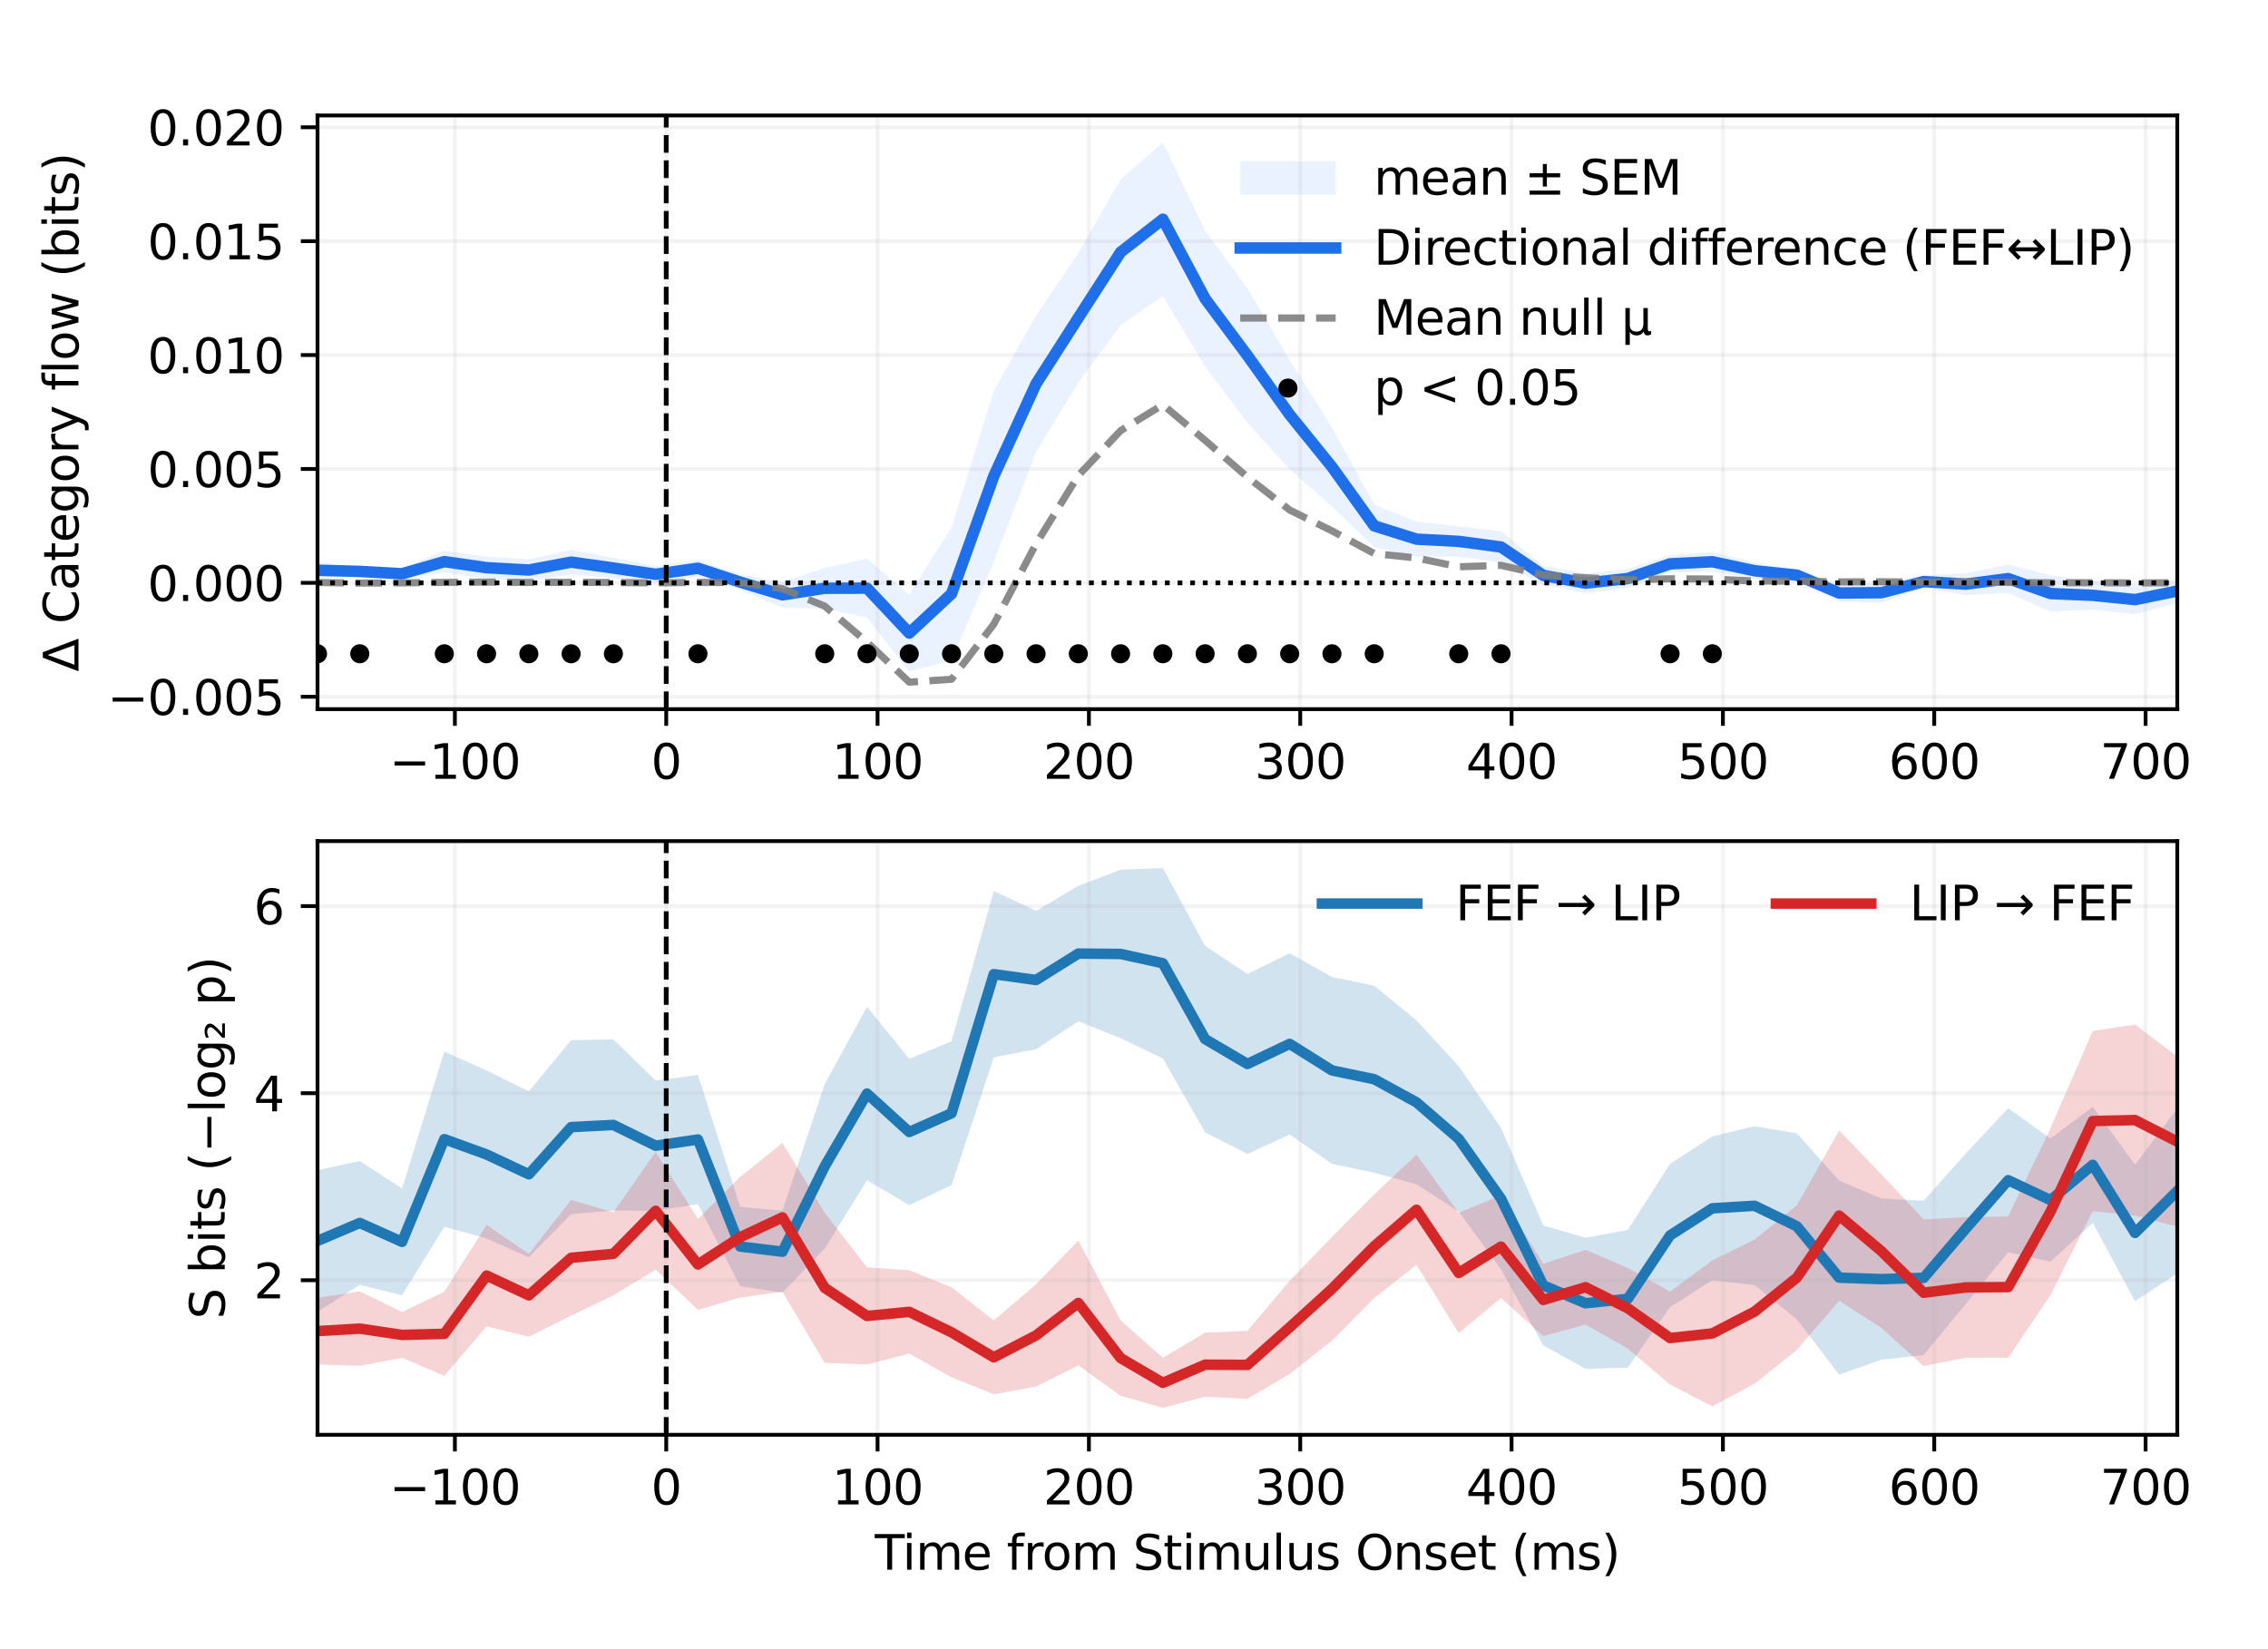 <?xml version="1.0" encoding="utf-8" standalone="no"?>
<!DOCTYPE svg PUBLIC "-//W3C//DTD SVG 1.1//EN"
  "http://www.w3.org/Graphics/SVG/1.1/DTD/svg11.dtd">
<svg xmlns:xlink="http://www.w3.org/1999/xlink" width="475.2pt" height="345.6pt" viewBox="0 0 475.2 345.6" xmlns="http://www.w3.org/2000/svg" version="1.1">
 <defs>
  <style type="text/css">*{stroke-linejoin: round; stroke-linecap: butt}</style>
 </defs>
 <g id="figure_1">
  <g id="patch_1">
   <path d="M 0 345.6 
L 475.2 345.6 
L 475.2 0 
L 0 0 
z
" style="fill: #ffffff"/>
  </g>
  <g id="axes_1">
   <g id="patch_2">
    <path d="M 66.528 148.608 
L 456.192 148.608 
L 456.192 24.192 
L 66.528 24.192 
z
" style="fill: #ffffff"/>
   </g>
   <g id="FillBetweenPolyCollection_1">
    <defs>
     <path id="m379bc455eb" d="M 66.528 -227.773 
L 66.528 -224.425 
L 75.384 -224.805 
L 84.24 -224.098 
L 93.096 -225.64 
L 101.952 -224.279 
L 110.808 -223.891 
L 119.664 -225.214 
L 128.52 -224.44 
L 137.376 -223.51 
L 146.232 -224.753 
L 155.088 -222.01 
L 163.944 -218.257 
L 172.8 -218.063 
L 181.656 -216.193 
L 190.512 -204.873 
L 199.368 -207.25 
L 208.224 -227.918 
L 217.08 -250.853 
L 225.936 -265.447 
L 234.792 -277.467 
L 243.648 -283.566 
L 252.504 -268.754 
L 261.36 -256.973 
L 270.216 -247.261 
L 279.072 -239.496 
L 287.928 -230.943 
L 296.784 -228.943 
L 305.64 -228.989 
L 314.496 -227.671 
L 323.352 -223.017 
L 332.208 -221.339 
L 341.064 -222.374 
L 349.92 -225.609 
L 358.776 -225.876 
L 367.632 -224.266 
L 376.488 -224.019 
L 385.344 -219.531 
L 394.2 -219.284 
L 403.056 -222.46 
L 411.912 -220.879 
L 420.768 -221.358 
L 429.624 -217.41 
L 438.48 -217.849 
L 447.336 -216.87 
L 456.192 -219.296 
L 456.192 -224.211 
L 456.192 -224.211 
L 447.336 -223.013 
L 438.48 -223.839 
L 429.624 -225.024 
L 420.768 -227.346 
L 411.912 -225.491 
L 403.056 -224.992 
L 394.2 -223.503 
L 385.344 -223.124 
L 376.488 -226.133 
L 367.632 -227.718 
L 358.776 -229.886 
L 349.92 -229.275 
L 341.064 -226.357 
L 332.208 -225.449 
L 323.352 -227.014 
L 314.496 -234.266 
L 305.64 -235.309 
L 296.784 -236.293 
L 287.928 -239.86 
L 279.072 -256.015 
L 270.216 -270.138 
L 261.36 -285.216 
L 252.504 -297.24 
L 243.648 -315.753 
L 234.792 -308.036 
L 225.936 -292.577 
L 217.08 -279.493 
L 208.224 -263.717 
L 199.368 -235.1 
L 190.512 -220.992 
L 181.656 -228.5 
L 172.8 -226.586 
L 163.944 -223.623 
L 155.088 -225.221 
L 146.232 -228.285 
L 137.376 -226.995 
L 128.52 -228.688 
L 119.664 -230.388 
L 110.808 -228.39 
L 101.952 -228.991 
L 93.096 -230.17 
L 84.24 -226.626 
L 75.384 -226.908 
L 66.528 -227.773 
z
"/>
    </defs>
    <g clip-path="url(#pe91ff1326b)">
     <use xlink:href="#m379bc455eb" x="0" y="345.6" style="fill: #9ec1ff; fill-opacity: 0.2"/>
    </g>
   </g>
   <g id="matplotlib.axis_1">
    <g id="xtick_1">
     <g id="line2d_1">
      <path d="M 95.31 148.608 
L 95.31 24.192 
" clip-path="url(#pe91ff1326b)" style="fill: none; stroke: #b0b0b0; stroke-opacity: 0.15; stroke-width: 0.8; stroke-linecap: square"/>
     </g>
     <g id="line2d_2">
      <defs>
       <path id="m065d9685a2" d="M 0 0 
L 0 3.5 
" style="stroke: #000000; stroke-width: 0.8"/>
      </defs>
      <g>
       <use xlink:href="#m065d9685a2" x="95.31" y="148.608" style="stroke: #000000; stroke-width: 0.8"/>
      </g>
     </g>
     <g id="text_1">
      <!-- −100 -->
      <g transform="translate(81.576 163.206) scale(0.1 -0.1)">
       <defs>
        <path id="DejaVuSans-2212" d="M 678 2272 
L 4684 2272 
L 4684 1741 
L 678 1741 
L 678 2272 
z
" transform="scale(0.016)"/>
        <path id="DejaVuSans-31" d="M 794 531 
L 1825 531 
L 1825 4091 
L 703 3866 
L 703 4441 
L 1819 4666 
L 2450 4666 
L 2450 531 
L 3481 531 
L 3481 0 
L 794 0 
L 794 531 
z
" transform="scale(0.016)"/>
        <path id="DejaVuSans-30" d="M 2034 4250 
Q 1547 4250 1301 3770 
Q 1056 3291 1056 2328 
Q 1056 1369 1301 889 
Q 1547 409 2034 409 
Q 2525 409 2770 889 
Q 3016 1369 3016 2328 
Q 3016 3291 2770 3770 
Q 2525 4250 2034 4250 
z
M 2034 4750 
Q 2819 4750 3233 4129 
Q 3647 3509 3647 2328 
Q 3647 1150 3233 529 
Q 2819 -91 2034 -91 
Q 1250 -91 836 529 
Q 422 1150 422 2328 
Q 422 3509 836 4129 
Q 1250 4750 2034 4750 
z
" transform="scale(0.016)"/>
       </defs>
       <use xlink:href="#DejaVuSans-2212"/>
       <use xlink:href="#DejaVuSans-31" transform="translate(83.789 0)"/>
       <use xlink:href="#DejaVuSans-30" transform="translate(147.412 0)"/>
       <use xlink:href="#DejaVuSans-30" transform="translate(211.035 0)"/>
      </g>
     </g>
    </g>
    <g id="xtick_2">
     <g id="line2d_3">
      <path d="M 139.59 148.608 
L 139.59 24.192 
" clip-path="url(#pe91ff1326b)" style="fill: none; stroke: #b0b0b0; stroke-opacity: 0.15; stroke-width: 0.8; stroke-linecap: square"/>
     </g>
     <g id="line2d_4">
      <g>
       <use xlink:href="#m065d9685a2" x="139.59" y="148.608" style="stroke: #000000; stroke-width: 0.8"/>
      </g>
     </g>
     <g id="text_2">
      <!-- 0 -->
      <g transform="translate(136.409 163.206) scale(0.1 -0.1)">
       <use xlink:href="#DejaVuSans-30"/>
      </g>
     </g>
    </g>
    <g id="xtick_3">
     <g id="line2d_5">
      <path d="M 183.87 148.608 
L 183.87 24.192 
" clip-path="url(#pe91ff1326b)" style="fill: none; stroke: #b0b0b0; stroke-opacity: 0.15; stroke-width: 0.8; stroke-linecap: square"/>
     </g>
     <g id="line2d_6">
      <g>
       <use xlink:href="#m065d9685a2" x="183.87" y="148.608" style="stroke: #000000; stroke-width: 0.8"/>
      </g>
     </g>
     <g id="text_3">
      <!-- 100 -->
      <g transform="translate(174.326 163.206) scale(0.1 -0.1)">
       <use xlink:href="#DejaVuSans-31"/>
       <use xlink:href="#DejaVuSans-30" transform="translate(63.623 0)"/>
       <use xlink:href="#DejaVuSans-30" transform="translate(127.246 0)"/>
      </g>
     </g>
    </g>
    <g id="xtick_4">
     <g id="line2d_7">
      <path d="M 228.15 148.608 
L 228.15 24.192 
" clip-path="url(#pe91ff1326b)" style="fill: none; stroke: #b0b0b0; stroke-opacity: 0.15; stroke-width: 0.8; stroke-linecap: square"/>
     </g>
     <g id="line2d_8">
      <g>
       <use xlink:href="#m065d9685a2" x="228.15" y="148.608" style="stroke: #000000; stroke-width: 0.8"/>
      </g>
     </g>
     <g id="text_4">
      <!-- 200 -->
      <g transform="translate(218.606 163.206) scale(0.1 -0.1)">
       <defs>
        <path id="DejaVuSans-32" d="M 1228 531 
L 3431 531 
L 3431 0 
L 469 0 
L 469 531 
Q 828 903 1448 1529 
Q 2069 2156 2228 2338 
Q 2531 2678 2651 2914 
Q 2772 3150 2772 3378 
Q 2772 3750 2511 3984 
Q 2250 4219 1831 4219 
Q 1534 4219 1204 4116 
Q 875 4013 500 3803 
L 500 4441 
Q 881 4594 1212 4672 
Q 1544 4750 1819 4750 
Q 2544 4750 2975 4387 
Q 3406 4025 3406 3419 
Q 3406 3131 3298 2873 
Q 3191 2616 2906 2266 
Q 2828 2175 2409 1742 
Q 1991 1309 1228 531 
z
" transform="scale(0.016)"/>
       </defs>
       <use xlink:href="#DejaVuSans-32"/>
       <use xlink:href="#DejaVuSans-30" transform="translate(63.623 0)"/>
       <use xlink:href="#DejaVuSans-30" transform="translate(127.246 0)"/>
      </g>
     </g>
    </g>
    <g id="xtick_5">
     <g id="line2d_9">
      <path d="M 272.43 148.608 
L 272.43 24.192 
" clip-path="url(#pe91ff1326b)" style="fill: none; stroke: #b0b0b0; stroke-opacity: 0.15; stroke-width: 0.8; stroke-linecap: square"/>
     </g>
     <g id="line2d_10">
      <g>
       <use xlink:href="#m065d9685a2" x="272.43" y="148.608" style="stroke: #000000; stroke-width: 0.8"/>
      </g>
     </g>
     <g id="text_5">
      <!-- 300 -->
      <g transform="translate(262.886 163.206) scale(0.1 -0.1)">
       <defs>
        <path id="DejaVuSans-33" d="M 2597 2516 
Q 3050 2419 3304 2112 
Q 3559 1806 3559 1356 
Q 3559 666 3084 287 
Q 2609 -91 1734 -91 
Q 1441 -91 1130 -33 
Q 819 25 488 141 
L 488 750 
Q 750 597 1062 519 
Q 1375 441 1716 441 
Q 2309 441 2620 675 
Q 2931 909 2931 1356 
Q 2931 1769 2642 2001 
Q 2353 2234 1838 2234 
L 1294 2234 
L 1294 2753 
L 1863 2753 
Q 2328 2753 2575 2939 
Q 2822 3125 2822 3475 
Q 2822 3834 2567 4026 
Q 2313 4219 1838 4219 
Q 1578 4219 1281 4162 
Q 984 4106 628 3988 
L 628 4550 
Q 988 4650 1302 4700 
Q 1616 4750 1894 4750 
Q 2613 4750 3031 4423 
Q 3450 4097 3450 3541 
Q 3450 3153 3228 2886 
Q 3006 2619 2597 2516 
z
" transform="scale(0.016)"/>
       </defs>
       <use xlink:href="#DejaVuSans-33"/>
       <use xlink:href="#DejaVuSans-30" transform="translate(63.623 0)"/>
       <use xlink:href="#DejaVuSans-30" transform="translate(127.246 0)"/>
      </g>
     </g>
    </g>
    <g id="xtick_6">
     <g id="line2d_11">
      <path d="M 316.71 148.608 
L 316.71 24.192 
" clip-path="url(#pe91ff1326b)" style="fill: none; stroke: #b0b0b0; stroke-opacity: 0.15; stroke-width: 0.8; stroke-linecap: square"/>
     </g>
     <g id="line2d_12">
      <g>
       <use xlink:href="#m065d9685a2" x="316.71" y="148.608" style="stroke: #000000; stroke-width: 0.8"/>
      </g>
     </g>
     <g id="text_6">
      <!-- 400 -->
      <g transform="translate(307.166 163.206) scale(0.1 -0.1)">
       <defs>
        <path id="DejaVuSans-34" d="M 2419 4116 
L 825 1625 
L 2419 1625 
L 2419 4116 
z
M 2253 4666 
L 3047 4666 
L 3047 1625 
L 3713 1625 
L 3713 1100 
L 3047 1100 
L 3047 0 
L 2419 0 
L 2419 1100 
L 313 1100 
L 313 1709 
L 2253 4666 
z
" transform="scale(0.016)"/>
       </defs>
       <use xlink:href="#DejaVuSans-34"/>
       <use xlink:href="#DejaVuSans-30" transform="translate(63.623 0)"/>
       <use xlink:href="#DejaVuSans-30" transform="translate(127.246 0)"/>
      </g>
     </g>
    </g>
    <g id="xtick_7">
     <g id="line2d_13">
      <path d="M 360.99 148.608 
L 360.99 24.192 
" clip-path="url(#pe91ff1326b)" style="fill: none; stroke: #b0b0b0; stroke-opacity: 0.15; stroke-width: 0.8; stroke-linecap: square"/>
     </g>
     <g id="line2d_14">
      <g>
       <use xlink:href="#m065d9685a2" x="360.99" y="148.608" style="stroke: #000000; stroke-width: 0.8"/>
      </g>
     </g>
     <g id="text_7">
      <!-- 500 -->
      <g transform="translate(351.446 163.206) scale(0.1 -0.1)">
       <defs>
        <path id="DejaVuSans-35" d="M 691 4666 
L 3169 4666 
L 3169 4134 
L 1269 4134 
L 1269 2991 
Q 1406 3038 1543 3061 
Q 1681 3084 1819 3084 
Q 2600 3084 3056 2656 
Q 3513 2228 3513 1497 
Q 3513 744 3044 326 
Q 2575 -91 1722 -91 
Q 1428 -91 1123 -41 
Q 819 9 494 109 
L 494 744 
Q 775 591 1075 516 
Q 1375 441 1709 441 
Q 2250 441 2565 725 
Q 2881 1009 2881 1497 
Q 2881 1984 2565 2268 
Q 2250 2553 1709 2553 
Q 1456 2553 1204 2497 
Q 953 2441 691 2322 
L 691 4666 
z
" transform="scale(0.016)"/>
       </defs>
       <use xlink:href="#DejaVuSans-35"/>
       <use xlink:href="#DejaVuSans-30" transform="translate(63.623 0)"/>
       <use xlink:href="#DejaVuSans-30" transform="translate(127.246 0)"/>
      </g>
     </g>
    </g>
    <g id="xtick_8">
     <g id="line2d_15">
      <path d="M 405.27 148.608 
L 405.27 24.192 
" clip-path="url(#pe91ff1326b)" style="fill: none; stroke: #b0b0b0; stroke-opacity: 0.15; stroke-width: 0.8; stroke-linecap: square"/>
     </g>
     <g id="line2d_16">
      <g>
       <use xlink:href="#m065d9685a2" x="405.27" y="148.608" style="stroke: #000000; stroke-width: 0.8"/>
      </g>
     </g>
     <g id="text_8">
      <!-- 600 -->
      <g transform="translate(395.726 163.206) scale(0.1 -0.1)">
       <defs>
        <path id="DejaVuSans-36" d="M 2113 2584 
Q 1688 2584 1439 2293 
Q 1191 2003 1191 1497 
Q 1191 994 1439 701 
Q 1688 409 2113 409 
Q 2538 409 2786 701 
Q 3034 994 3034 1497 
Q 3034 2003 2786 2293 
Q 2538 2584 2113 2584 
z
M 3366 4563 
L 3366 3988 
Q 3128 4100 2886 4159 
Q 2644 4219 2406 4219 
Q 1781 4219 1451 3797 
Q 1122 3375 1075 2522 
Q 1259 2794 1537 2939 
Q 1816 3084 2150 3084 
Q 2853 3084 3261 2657 
Q 3669 2231 3669 1497 
Q 3669 778 3244 343 
Q 2819 -91 2113 -91 
Q 1303 -91 875 529 
Q 447 1150 447 2328 
Q 447 3434 972 4092 
Q 1497 4750 2381 4750 
Q 2619 4750 2861 4703 
Q 3103 4656 3366 4563 
z
" transform="scale(0.016)"/>
       </defs>
       <use xlink:href="#DejaVuSans-36"/>
       <use xlink:href="#DejaVuSans-30" transform="translate(63.623 0)"/>
       <use xlink:href="#DejaVuSans-30" transform="translate(127.246 0)"/>
      </g>
     </g>
    </g>
    <g id="xtick_9">
     <g id="line2d_17">
      <path d="M 449.55 148.608 
L 449.55 24.192 
" clip-path="url(#pe91ff1326b)" style="fill: none; stroke: #b0b0b0; stroke-opacity: 0.15; stroke-width: 0.8; stroke-linecap: square"/>
     </g>
     <g id="line2d_18">
      <g>
       <use xlink:href="#m065d9685a2" x="449.55" y="148.608" style="stroke: #000000; stroke-width: 0.8"/>
      </g>
     </g>
     <g id="text_9">
      <!-- 700 -->
      <g transform="translate(440.006 163.206) scale(0.1 -0.1)">
       <defs>
        <path id="DejaVuSans-37" d="M 525 4666 
L 3525 4666 
L 3525 4397 
L 1831 0 
L 1172 0 
L 2766 4134 
L 525 4134 
L 525 4666 
z
" transform="scale(0.016)"/>
       </defs>
       <use xlink:href="#DejaVuSans-37"/>
       <use xlink:href="#DejaVuSans-30" transform="translate(63.623 0)"/>
       <use xlink:href="#DejaVuSans-30" transform="translate(127.246 0)"/>
      </g>
     </g>
    </g>
   </g>
   <g id="matplotlib.axis_2">
    <g id="ytick_1">
     <g id="line2d_19">
      <path d="M 66.528 146.01 
L 456.192 146.01 
" clip-path="url(#pe91ff1326b)" style="fill: none; stroke: #b0b0b0; stroke-opacity: 0.15; stroke-width: 0.8; stroke-linecap: square"/>
     </g>
     <g id="line2d_20">
      <defs>
       <path id="m4eeedc9b7d" d="M 0 0 
L -3.5 0 
" style="stroke: #000000; stroke-width: 0.8"/>
      </defs>
      <g>
       <use xlink:href="#m4eeedc9b7d" x="66.528" y="146.01" style="stroke: #000000; stroke-width: 0.8"/>
      </g>
     </g>
     <g id="text_10">
      <!-- −0.005 -->
      <g transform="translate(22.52 149.809) scale(0.1 -0.1)">
       <defs>
        <path id="DejaVuSans-2e" d="M 684 794 
L 1344 794 
L 1344 0 
L 684 0 
L 684 794 
z
" transform="scale(0.016)"/>
       </defs>
       <use xlink:href="#DejaVuSans-2212"/>
       <use xlink:href="#DejaVuSans-30" transform="translate(83.789 0)"/>
       <use xlink:href="#DejaVuSans-2e" transform="translate(147.412 0)"/>
       <use xlink:href="#DejaVuSans-30" transform="translate(179.199 0)"/>
       <use xlink:href="#DejaVuSans-30" transform="translate(242.822 0)"/>
       <use xlink:href="#DejaVuSans-35" transform="translate(306.445 0)"/>
      </g>
     </g>
    </g>
    <g id="ytick_2">
     <g id="line2d_21">
      <path d="M 66.528 122.142 
L 456.192 122.142 
" clip-path="url(#pe91ff1326b)" style="fill: none; stroke: #b0b0b0; stroke-opacity: 0.15; stroke-width: 0.8; stroke-linecap: square"/>
     </g>
     <g id="line2d_22">
      <g>
       <use xlink:href="#m4eeedc9b7d" x="66.528" y="122.142" style="stroke: #000000; stroke-width: 0.8"/>
      </g>
     </g>
     <g id="text_11">
      <!-- 0.000 -->
      <g transform="translate(30.9 125.941) scale(0.1 -0.1)">
       <use xlink:href="#DejaVuSans-30"/>
       <use xlink:href="#DejaVuSans-2e" transform="translate(63.623 0)"/>
       <use xlink:href="#DejaVuSans-30" transform="translate(95.41 0)"/>
       <use xlink:href="#DejaVuSans-30" transform="translate(159.033 0)"/>
       <use xlink:href="#DejaVuSans-30" transform="translate(222.656 0)"/>
      </g>
     </g>
    </g>
    <g id="ytick_3">
     <g id="line2d_23">
      <path d="M 66.528 98.274 
L 456.192 98.274 
" clip-path="url(#pe91ff1326b)" style="fill: none; stroke: #b0b0b0; stroke-opacity: 0.15; stroke-width: 0.8; stroke-linecap: square"/>
     </g>
     <g id="line2d_24">
      <g>
       <use xlink:href="#m4eeedc9b7d" x="66.528" y="98.274" style="stroke: #000000; stroke-width: 0.8"/>
      </g>
     </g>
     <g id="text_12">
      <!-- 0.005 -->
      <g transform="translate(30.9 102.074) scale(0.1 -0.1)">
       <use xlink:href="#DejaVuSans-30"/>
       <use xlink:href="#DejaVuSans-2e" transform="translate(63.623 0)"/>
       <use xlink:href="#DejaVuSans-30" transform="translate(95.41 0)"/>
       <use xlink:href="#DejaVuSans-30" transform="translate(159.033 0)"/>
       <use xlink:href="#DejaVuSans-35" transform="translate(222.656 0)"/>
      </g>
     </g>
    </g>
    <g id="ytick_4">
     <g id="line2d_25">
      <path d="M 66.528 74.407 
L 456.192 74.407 
" clip-path="url(#pe91ff1326b)" style="fill: none; stroke: #b0b0b0; stroke-opacity: 0.15; stroke-width: 0.8; stroke-linecap: square"/>
     </g>
     <g id="line2d_26">
      <g>
       <use xlink:href="#m4eeedc9b7d" x="66.528" y="74.407" style="stroke: #000000; stroke-width: 0.8"/>
      </g>
     </g>
     <g id="text_13">
      <!-- 0.010 -->
      <g transform="translate(30.9 78.206) scale(0.1 -0.1)">
       <use xlink:href="#DejaVuSans-30"/>
       <use xlink:href="#DejaVuSans-2e" transform="translate(63.623 0)"/>
       <use xlink:href="#DejaVuSans-30" transform="translate(95.41 0)"/>
       <use xlink:href="#DejaVuSans-31" transform="translate(159.033 0)"/>
       <use xlink:href="#DejaVuSans-30" transform="translate(222.656 0)"/>
      </g>
     </g>
    </g>
    <g id="ytick_5">
     <g id="line2d_27">
      <path d="M 66.528 50.539 
L 456.192 50.539 
" clip-path="url(#pe91ff1326b)" style="fill: none; stroke: #b0b0b0; stroke-opacity: 0.15; stroke-width: 0.8; stroke-linecap: square"/>
     </g>
     <g id="line2d_28">
      <g>
       <use xlink:href="#m4eeedc9b7d" x="66.528" y="50.539" style="stroke: #000000; stroke-width: 0.8"/>
      </g>
     </g>
     <g id="text_14">
      <!-- 0.015 -->
      <g transform="translate(30.9 54.338) scale(0.1 -0.1)">
       <use xlink:href="#DejaVuSans-30"/>
       <use xlink:href="#DejaVuSans-2e" transform="translate(63.623 0)"/>
       <use xlink:href="#DejaVuSans-30" transform="translate(95.41 0)"/>
       <use xlink:href="#DejaVuSans-31" transform="translate(159.033 0)"/>
       <use xlink:href="#DejaVuSans-35" transform="translate(222.656 0)"/>
      </g>
     </g>
    </g>
    <g id="ytick_6">
     <g id="line2d_29">
      <path d="M 66.528 26.671 
L 456.192 26.671 
" clip-path="url(#pe91ff1326b)" style="fill: none; stroke: #b0b0b0; stroke-opacity: 0.15; stroke-width: 0.8; stroke-linecap: square"/>
     </g>
     <g id="line2d_30">
      <g>
       <use xlink:href="#m4eeedc9b7d" x="66.528" y="26.671" style="stroke: #000000; stroke-width: 0.8"/>
      </g>
     </g>
     <g id="text_15">
      <!-- 0.020 -->
      <g transform="translate(30.9 30.471) scale(0.1 -0.1)">
       <use xlink:href="#DejaVuSans-30"/>
       <use xlink:href="#DejaVuSans-2e" transform="translate(63.623 0)"/>
       <use xlink:href="#DejaVuSans-30" transform="translate(95.41 0)"/>
       <use xlink:href="#DejaVuSans-32" transform="translate(159.033 0)"/>
       <use xlink:href="#DejaVuSans-30" transform="translate(222.656 0)"/>
      </g>
     </g>
    </g>
    <g id="text_16">
     <!-- Δ Category flow (bits) -->
     <g transform="translate(16.441 140.755) rotate(-90) scale(0.1 -0.1)">
      <defs>
       <path id="DejaVuSans-394" d="M 2188 4044 
L 906 525 
L 3472 525 
L 2188 4044 
z
M 50 0 
L 1831 4666 
L 2547 4666 
L 4325 0 
L 50 0 
z
" transform="scale(0.016)"/>
       <path id="DejaVuSans-20" transform="scale(0.016)"/>
       <path id="DejaVuSans-43" d="M 4122 4306 
L 4122 3641 
Q 3803 3938 3442 4084 
Q 3081 4231 2675 4231 
Q 1875 4231 1450 3742 
Q 1025 3253 1025 2328 
Q 1025 1406 1450 917 
Q 1875 428 2675 428 
Q 3081 428 3442 575 
Q 3803 722 4122 1019 
L 4122 359 
Q 3791 134 3420 21 
Q 3050 -91 2638 -91 
Q 1578 -91 968 557 
Q 359 1206 359 2328 
Q 359 3453 968 4101 
Q 1578 4750 2638 4750 
Q 3056 4750 3426 4639 
Q 3797 4528 4122 4306 
z
" transform="scale(0.016)"/>
       <path id="DejaVuSans-61" d="M 2194 1759 
Q 1497 1759 1228 1600 
Q 959 1441 959 1056 
Q 959 750 1161 570 
Q 1363 391 1709 391 
Q 2188 391 2477 730 
Q 2766 1069 2766 1631 
L 2766 1759 
L 2194 1759 
z
M 3341 1997 
L 3341 0 
L 2766 0 
L 2766 531 
Q 2569 213 2275 61 
Q 1981 -91 1556 -91 
Q 1019 -91 701 211 
Q 384 513 384 1019 
Q 384 1609 779 1909 
Q 1175 2209 1959 2209 
L 2766 2209 
L 2766 2266 
Q 2766 2663 2505 2880 
Q 2244 3097 1772 3097 
Q 1472 3097 1187 3025 
Q 903 2953 641 2809 
L 641 3341 
Q 956 3463 1253 3523 
Q 1550 3584 1831 3584 
Q 2591 3584 2966 3190 
Q 3341 2797 3341 1997 
z
" transform="scale(0.016)"/>
       <path id="DejaVuSans-74" d="M 1172 4494 
L 1172 3500 
L 2356 3500 
L 2356 3053 
L 1172 3053 
L 1172 1153 
Q 1172 725 1289 603 
Q 1406 481 1766 481 
L 2356 481 
L 2356 0 
L 1766 0 
Q 1100 0 847 248 
Q 594 497 594 1153 
L 594 3053 
L 172 3053 
L 172 3500 
L 594 3500 
L 594 4494 
L 1172 4494 
z
" transform="scale(0.016)"/>
       <path id="DejaVuSans-65" d="M 3597 1894 
L 3597 1613 
L 953 1613 
Q 991 1019 1311 708 
Q 1631 397 2203 397 
Q 2534 397 2845 478 
Q 3156 559 3463 722 
L 3463 178 
Q 3153 47 2828 -22 
Q 2503 -91 2169 -91 
Q 1331 -91 842 396 
Q 353 884 353 1716 
Q 353 2575 817 3079 
Q 1281 3584 2069 3584 
Q 2775 3584 3186 3129 
Q 3597 2675 3597 1894 
z
M 3022 2063 
Q 3016 2534 2758 2815 
Q 2500 3097 2075 3097 
Q 1594 3097 1305 2825 
Q 1016 2553 972 2059 
L 3022 2063 
z
" transform="scale(0.016)"/>
       <path id="DejaVuSans-67" d="M 2906 1791 
Q 2906 2416 2648 2759 
Q 2391 3103 1925 3103 
Q 1463 3103 1205 2759 
Q 947 2416 947 1791 
Q 947 1169 1205 825 
Q 1463 481 1925 481 
Q 2391 481 2648 825 
Q 2906 1169 2906 1791 
z
M 3481 434 
Q 3481 -459 3084 -895 
Q 2688 -1331 1869 -1331 
Q 1566 -1331 1297 -1286 
Q 1028 -1241 775 -1147 
L 775 -588 
Q 1028 -725 1275 -790 
Q 1522 -856 1778 -856 
Q 2344 -856 2625 -561 
Q 2906 -266 2906 331 
L 2906 616 
Q 2728 306 2450 153 
Q 2172 0 1784 0 
Q 1141 0 747 490 
Q 353 981 353 1791 
Q 353 2603 747 3093 
Q 1141 3584 1784 3584 
Q 2172 3584 2450 3431 
Q 2728 3278 2906 2969 
L 2906 3500 
L 3481 3500 
L 3481 434 
z
" transform="scale(0.016)"/>
       <path id="DejaVuSans-6f" d="M 1959 3097 
Q 1497 3097 1228 2736 
Q 959 2375 959 1747 
Q 959 1119 1226 758 
Q 1494 397 1959 397 
Q 2419 397 2687 759 
Q 2956 1122 2956 1747 
Q 2956 2369 2687 2733 
Q 2419 3097 1959 3097 
z
M 1959 3584 
Q 2709 3584 3137 3096 
Q 3566 2609 3566 1747 
Q 3566 888 3137 398 
Q 2709 -91 1959 -91 
Q 1206 -91 779 398 
Q 353 888 353 1747 
Q 353 2609 779 3096 
Q 1206 3584 1959 3584 
z
" transform="scale(0.016)"/>
       <path id="DejaVuSans-72" d="M 2631 2963 
Q 2534 3019 2420 3045 
Q 2306 3072 2169 3072 
Q 1681 3072 1420 2755 
Q 1159 2438 1159 1844 
L 1159 0 
L 581 0 
L 581 3500 
L 1159 3500 
L 1159 2956 
Q 1341 3275 1631 3429 
Q 1922 3584 2338 3584 
Q 2397 3584 2469 3576 
Q 2541 3569 2628 3553 
L 2631 2963 
z
" transform="scale(0.016)"/>
       <path id="DejaVuSans-79" d="M 2059 -325 
Q 1816 -950 1584 -1140 
Q 1353 -1331 966 -1331 
L 506 -1331 
L 506 -850 
L 844 -850 
Q 1081 -850 1212 -737 
Q 1344 -625 1503 -206 
L 1606 56 
L 191 3500 
L 800 3500 
L 1894 763 
L 2988 3500 
L 3597 3500 
L 2059 -325 
z
" transform="scale(0.016)"/>
       <path id="DejaVuSans-66" d="M 2375 4863 
L 2375 4384 
L 1825 4384 
Q 1516 4384 1395 4259 
Q 1275 4134 1275 3809 
L 1275 3500 
L 2222 3500 
L 2222 3053 
L 1275 3053 
L 1275 0 
L 697 0 
L 697 3053 
L 147 3053 
L 147 3500 
L 697 3500 
L 697 3744 
Q 697 4328 969 4595 
Q 1241 4863 1831 4863 
L 2375 4863 
z
" transform="scale(0.016)"/>
       <path id="DejaVuSans-6c" d="M 603 4863 
L 1178 4863 
L 1178 0 
L 603 0 
L 603 4863 
z
" transform="scale(0.016)"/>
       <path id="DejaVuSans-77" d="M 269 3500 
L 844 3500 
L 1563 769 
L 2278 3500 
L 2956 3500 
L 3675 769 
L 4391 3500 
L 4966 3500 
L 4050 0 
L 3372 0 
L 2619 2869 
L 1863 0 
L 1184 0 
L 269 3500 
z
" transform="scale(0.016)"/>
       <path id="DejaVuSans-28" d="M 1984 4856 
Q 1566 4138 1362 3434 
Q 1159 2731 1159 2009 
Q 1159 1288 1364 580 
Q 1569 -128 1984 -844 
L 1484 -844 
Q 1016 -109 783 600 
Q 550 1309 550 2009 
Q 550 2706 781 3412 
Q 1013 4119 1484 4856 
L 1984 4856 
z
" transform="scale(0.016)"/>
       <path id="DejaVuSans-62" d="M 3116 1747 
Q 3116 2381 2855 2742 
Q 2594 3103 2138 3103 
Q 1681 3103 1420 2742 
Q 1159 2381 1159 1747 
Q 1159 1113 1420 752 
Q 1681 391 2138 391 
Q 2594 391 2855 752 
Q 3116 1113 3116 1747 
z
M 1159 2969 
Q 1341 3281 1617 3432 
Q 1894 3584 2278 3584 
Q 2916 3584 3314 3078 
Q 3713 2572 3713 1747 
Q 3713 922 3314 415 
Q 2916 -91 2278 -91 
Q 1894 -91 1617 61 
Q 1341 213 1159 525 
L 1159 0 
L 581 0 
L 581 4863 
L 1159 4863 
L 1159 2969 
z
" transform="scale(0.016)"/>
       <path id="DejaVuSans-69" d="M 603 3500 
L 1178 3500 
L 1178 0 
L 603 0 
L 603 3500 
z
M 603 4863 
L 1178 4863 
L 1178 4134 
L 603 4134 
L 603 4863 
z
" transform="scale(0.016)"/>
       <path id="DejaVuSans-73" d="M 2834 3397 
L 2834 2853 
Q 2591 2978 2328 3040 
Q 2066 3103 1784 3103 
Q 1356 3103 1142 2972 
Q 928 2841 928 2578 
Q 928 2378 1081 2264 
Q 1234 2150 1697 2047 
L 1894 2003 
Q 2506 1872 2764 1633 
Q 3022 1394 3022 966 
Q 3022 478 2636 193 
Q 2250 -91 1575 -91 
Q 1294 -91 989 -36 
Q 684 19 347 128 
L 347 722 
Q 666 556 975 473 
Q 1284 391 1588 391 
Q 1994 391 2212 530 
Q 2431 669 2431 922 
Q 2431 1156 2273 1281 
Q 2116 1406 1581 1522 
L 1381 1569 
Q 847 1681 609 1914 
Q 372 2147 372 2553 
Q 372 3047 722 3315 
Q 1072 3584 1716 3584 
Q 2034 3584 2315 3537 
Q 2597 3491 2834 3397 
z
" transform="scale(0.016)"/>
       <path id="DejaVuSans-29" d="M 513 4856 
L 1013 4856 
Q 1481 4119 1714 3412 
Q 1947 2706 1947 2009 
Q 1947 1309 1714 600 
Q 1481 -109 1013 -844 
L 513 -844 
Q 928 -128 1133 580 
Q 1338 1288 1338 2009 
Q 1338 2731 1133 3434 
Q 928 4138 513 4856 
z
" transform="scale(0.016)"/>
      </defs>
      <use xlink:href="#DejaVuSans-394"/>
      <use xlink:href="#DejaVuSans-20" transform="translate(68.408 0)"/>
      <use xlink:href="#DejaVuSans-43" transform="translate(100.195 0)"/>
      <use xlink:href="#DejaVuSans-61" transform="translate(170.02 0)"/>
      <use xlink:href="#DejaVuSans-74" transform="translate(231.299 0)"/>
      <use xlink:href="#DejaVuSans-65" transform="translate(270.508 0)"/>
      <use xlink:href="#DejaVuSans-67" transform="translate(332.031 0)"/>
      <use xlink:href="#DejaVuSans-6f" transform="translate(395.508 0)"/>
      <use xlink:href="#DejaVuSans-72" transform="translate(456.689 0)"/>
      <use xlink:href="#DejaVuSans-79" transform="translate(497.803 0)"/>
      <use xlink:href="#DejaVuSans-20" transform="translate(556.982 0)"/>
      <use xlink:href="#DejaVuSans-66" transform="translate(588.77 0)"/>
      <use xlink:href="#DejaVuSans-6c" transform="translate(623.975 0)"/>
      <use xlink:href="#DejaVuSans-6f" transform="translate(651.758 0)"/>
      <use xlink:href="#DejaVuSans-77" transform="translate(712.939 0)"/>
      <use xlink:href="#DejaVuSans-20" transform="translate(794.727 0)"/>
      <use xlink:href="#DejaVuSans-28" transform="translate(826.514 0)"/>
      <use xlink:href="#DejaVuSans-62" transform="translate(865.527 0)"/>
      <use xlink:href="#DejaVuSans-69" transform="translate(929.004 0)"/>
      <use xlink:href="#DejaVuSans-74" transform="translate(956.787 0)"/>
      <use xlink:href="#DejaVuSans-73" transform="translate(995.996 0)"/>
      <use xlink:href="#DejaVuSans-29" transform="translate(1048.096 0)"/>
     </g>
    </g>
   </g>
   <g id="line2d_31">
    <path d="M 66.528 119.501 
L 75.384 119.744 
L 84.24 120.238 
L 93.096 117.695 
L 101.952 118.965 
L 110.808 119.459 
L 119.664 117.799 
L 128.52 119.036 
L 137.376 120.347 
L 146.232 119.081 
L 155.088 121.984 
L 163.944 124.66 
L 172.8 123.275 
L 181.656 123.254 
L 190.512 132.668 
L 199.368 124.425 
L 208.224 99.782 
L 217.08 80.427 
L 225.936 66.588 
L 234.792 52.849 
L 243.648 45.941 
L 252.504 62.603 
L 261.36 74.505 
L 270.216 86.901 
L 279.072 97.845 
L 287.928 110.198 
L 296.784 112.982 
L 305.64 113.451 
L 314.496 114.631 
L 323.352 120.585 
L 332.208 122.206 
L 341.064 121.234 
L 349.92 118.158 
L 358.776 117.719 
L 367.632 119.608 
L 376.488 120.524 
L 385.344 124.272 
L 394.2 124.207 
L 403.056 121.874 
L 411.912 122.415 
L 420.768 121.248 
L 429.624 124.383 
L 438.48 124.756 
L 447.336 125.658 
L 456.192 123.847 
" clip-path="url(#pe91ff1326b)" style="fill: none; stroke: #1f6feb; stroke-width: 2.4; stroke-linecap: square"/>
   </g>
   <g id="line2d_32">
    <path d="M 66.528 122.078 
L 75.384 122.185 
L 84.24 122.148 
L 93.096 122.042 
L 101.952 121.985 
L 110.808 122.057 
L 119.664 122.023 
L 128.52 122.069 
L 137.376 122.157 
L 146.232 122.041 
L 155.088 122.094 
L 163.944 123.361 
L 172.8 127.029 
L 181.656 134.559 
L 190.512 142.953 
L 199.368 142.339 
L 208.224 130.797 
L 217.08 113.959 
L 225.936 99.634 
L 234.792 90.252 
L 243.648 84.808 
L 252.504 92.289 
L 261.36 99.975 
L 270.216 106.883 
L 279.072 111.24 
L 287.928 115.997 
L 296.784 116.935 
L 305.64 118.777 
L 314.496 118.475 
L 323.352 120.478 
L 332.208 121.071 
L 341.064 121.511 
L 349.92 121.295 
L 358.776 121.344 
L 367.632 121.762 
L 376.488 121.778 
L 385.344 121.943 
L 394.2 121.918 
L 403.056 121.978 
L 411.912 121.943 
L 420.768 122.038 
L 429.624 122.135 
L 438.48 122.114 
L 447.336 122.163 
L 456.192 122.127 
" clip-path="url(#pe91ff1326b)" style="fill: none; stroke-dasharray: 5.55,2.4; stroke-dashoffset: 0; stroke: #7f7f7f; stroke-opacity: 0.9; stroke-width: 1.5"/>
   </g>
   <g id="line2d_33">
    <path d="M 139.59 148.608 
L 139.59 24.192 
" clip-path="url(#pe91ff1326b)" style="fill: none; stroke-dasharray: 3.7,1.6; stroke-dashoffset: 0; stroke: #000000"/>
   </g>
   <g id="line2d_34">
    <path d="M 66.528 122.142 
L 456.192 122.142 
" clip-path="url(#pe91ff1326b)" style="fill: none; stroke-dasharray: 1,1.65; stroke-dashoffset: 0; stroke: #000000"/>
   </g>
   <g id="line2d_35">
    <defs>
     <path id="m2cb0ebbdd4" d="M 0 1.5 
C 0.398 1.5 0.779 1.342 1.061 1.061 
C 1.342 0.779 1.5 0.398 1.5 0 
C 1.5 -0.398 1.342 -0.779 1.061 -1.061 
C 0.779 -1.342 0.398 -1.5 0 -1.5 
C -0.398 -1.5 -0.779 -1.342 -1.061 -1.061 
C -1.342 -0.779 -1.5 -0.398 -1.5 0 
C -1.5 0.398 -1.342 0.779 -1.061 1.061 
C -0.779 1.342 -0.398 1.5 0 1.5 
z
" style="stroke: #000000"/>
    </defs>
    <g clip-path="url(#pe91ff1326b)">
     <use xlink:href="#m2cb0ebbdd4" x="66.528" y="137.004" style="stroke: #000000"/>
     <use xlink:href="#m2cb0ebbdd4" x="75.384" y="137.004" style="stroke: #000000"/>
     <use xlink:href="#m2cb0ebbdd4" x="93.096" y="137.004" style="stroke: #000000"/>
     <use xlink:href="#m2cb0ebbdd4" x="101.952" y="137.004" style="stroke: #000000"/>
     <use xlink:href="#m2cb0ebbdd4" x="110.808" y="137.004" style="stroke: #000000"/>
     <use xlink:href="#m2cb0ebbdd4" x="119.664" y="137.004" style="stroke: #000000"/>
     <use xlink:href="#m2cb0ebbdd4" x="128.52" y="137.004" style="stroke: #000000"/>
     <use xlink:href="#m2cb0ebbdd4" x="146.232" y="137.004" style="stroke: #000000"/>
     <use xlink:href="#m2cb0ebbdd4" x="172.8" y="137.004" style="stroke: #000000"/>
     <use xlink:href="#m2cb0ebbdd4" x="181.656" y="137.004" style="stroke: #000000"/>
     <use xlink:href="#m2cb0ebbdd4" x="190.512" y="137.004" style="stroke: #000000"/>
     <use xlink:href="#m2cb0ebbdd4" x="199.368" y="137.004" style="stroke: #000000"/>
     <use xlink:href="#m2cb0ebbdd4" x="208.224" y="137.004" style="stroke: #000000"/>
     <use xlink:href="#m2cb0ebbdd4" x="217.08" y="137.004" style="stroke: #000000"/>
     <use xlink:href="#m2cb0ebbdd4" x="225.936" y="137.004" style="stroke: #000000"/>
     <use xlink:href="#m2cb0ebbdd4" x="234.792" y="137.004" style="stroke: #000000"/>
     <use xlink:href="#m2cb0ebbdd4" x="243.648" y="137.004" style="stroke: #000000"/>
     <use xlink:href="#m2cb0ebbdd4" x="252.504" y="137.004" style="stroke: #000000"/>
     <use xlink:href="#m2cb0ebbdd4" x="261.36" y="137.004" style="stroke: #000000"/>
     <use xlink:href="#m2cb0ebbdd4" x="270.216" y="137.004" style="stroke: #000000"/>
     <use xlink:href="#m2cb0ebbdd4" x="279.072" y="137.004" style="stroke: #000000"/>
     <use xlink:href="#m2cb0ebbdd4" x="287.928" y="137.004" style="stroke: #000000"/>
     <use xlink:href="#m2cb0ebbdd4" x="305.64" y="137.004" style="stroke: #000000"/>
     <use xlink:href="#m2cb0ebbdd4" x="314.496" y="137.004" style="stroke: #000000"/>
     <use xlink:href="#m2cb0ebbdd4" x="349.92" y="137.004" style="stroke: #000000"/>
     <use xlink:href="#m2cb0ebbdd4" x="358.776" y="137.004" style="stroke: #000000"/>
    </g>
   </g>
   <g id="patch_3">
    <path d="M 66.528 148.608 
L 66.528 24.192 
" style="fill: none; stroke: #000000; stroke-width: 0.8; stroke-linejoin: miter; stroke-linecap: square"/>
   </g>
   <g id="patch_4">
    <path d="M 456.192 148.608 
L 456.192 24.192 
" style="fill: none; stroke: #000000; stroke-width: 0.8; stroke-linejoin: miter; stroke-linecap: square"/>
   </g>
   <g id="patch_5">
    <path d="M 66.528 148.608 
L 456.192 148.608 
" style="fill: none; stroke: #000000; stroke-width: 0.8; stroke-linejoin: miter; stroke-linecap: square"/>
   </g>
   <g id="patch_6">
    <path d="M 66.528 24.192 
L 456.192 24.192 
" style="fill: none; stroke: #000000; stroke-width: 0.8; stroke-linejoin: miter; stroke-linecap: square"/>
   </g>
   <g id="legend_1">
    <g id="patch_7">
     <path d="M 259.854 40.79 
L 279.854 40.79 
L 279.854 33.79 
L 259.854 33.79 
z
" style="fill: #9ec1ff; fill-opacity: 0.2"/>
    </g>
    <g id="text_17">
     <!-- mean ± SEM -->
     <g transform="translate(287.854 40.79) scale(0.1 -0.1)">
      <defs>
       <path id="DejaVuSans-6d" d="M 3328 2828 
Q 3544 3216 3844 3400 
Q 4144 3584 4550 3584 
Q 5097 3584 5394 3201 
Q 5691 2819 5691 2113 
L 5691 0 
L 5113 0 
L 5113 2094 
Q 5113 2597 4934 2840 
Q 4756 3084 4391 3084 
Q 3944 3084 3684 2787 
Q 3425 2491 3425 1978 
L 3425 0 
L 2847 0 
L 2847 2094 
Q 2847 2600 2669 2842 
Q 2491 3084 2119 3084 
Q 1678 3084 1418 2786 
Q 1159 2488 1159 1978 
L 1159 0 
L 581 0 
L 581 3500 
L 1159 3500 
L 1159 2956 
Q 1356 3278 1631 3431 
Q 1906 3584 2284 3584 
Q 2666 3584 2933 3390 
Q 3200 3197 3328 2828 
z
" transform="scale(0.016)"/>
       <path id="DejaVuSans-6e" d="M 3513 2113 
L 3513 0 
L 2938 0 
L 2938 2094 
Q 2938 2591 2744 2837 
Q 2550 3084 2163 3084 
Q 1697 3084 1428 2787 
Q 1159 2491 1159 1978 
L 1159 0 
L 581 0 
L 581 3500 
L 1159 3500 
L 1159 2956 
Q 1366 3272 1645 3428 
Q 1925 3584 2291 3584 
Q 2894 3584 3203 3211 
Q 3513 2838 3513 2113 
z
" transform="scale(0.016)"/>
       <path id="DejaVuSans-b1" d="M 2944 4013 
L 2944 2803 
L 4684 2803 
L 4684 2272 
L 2944 2272 
L 2944 1063 
L 2419 1063 
L 2419 2272 
L 678 2272 
L 678 2803 
L 2419 2803 
L 2419 4013 
L 2944 4013 
z
M 678 531 
L 4684 531 
L 4684 0 
L 678 0 
L 678 531 
z
" transform="scale(0.016)"/>
       <path id="DejaVuSans-53" d="M 3425 4513 
L 3425 3897 
Q 3066 4069 2747 4153 
Q 2428 4238 2131 4238 
Q 1616 4238 1336 4038 
Q 1056 3838 1056 3469 
Q 1056 3159 1242 3001 
Q 1428 2844 1947 2747 
L 2328 2669 
Q 3034 2534 3370 2195 
Q 3706 1856 3706 1288 
Q 3706 609 3251 259 
Q 2797 -91 1919 -91 
Q 1588 -91 1214 -16 
Q 841 59 441 206 
L 441 856 
Q 825 641 1194 531 
Q 1563 422 1919 422 
Q 2459 422 2753 634 
Q 3047 847 3047 1241 
Q 3047 1584 2836 1778 
Q 2625 1972 2144 2069 
L 1759 2144 
Q 1053 2284 737 2584 
Q 422 2884 422 3419 
Q 422 4038 858 4394 
Q 1294 4750 2059 4750 
Q 2388 4750 2728 4690 
Q 3069 4631 3425 4513 
z
" transform="scale(0.016)"/>
       <path id="DejaVuSans-45" d="M 628 4666 
L 3578 4666 
L 3578 4134 
L 1259 4134 
L 1259 2753 
L 3481 2753 
L 3481 2222 
L 1259 2222 
L 1259 531 
L 3634 531 
L 3634 0 
L 628 0 
L 628 4666 
z
" transform="scale(0.016)"/>
       <path id="DejaVuSans-4d" d="M 628 4666 
L 1569 4666 
L 2759 1491 
L 3956 4666 
L 4897 4666 
L 4897 0 
L 4281 0 
L 4281 4097 
L 3078 897 
L 2444 897 
L 1241 4097 
L 1241 0 
L 628 0 
L 628 4666 
z
" transform="scale(0.016)"/>
      </defs>
      <use xlink:href="#DejaVuSans-6d"/>
      <use xlink:href="#DejaVuSans-65" transform="translate(97.412 0)"/>
      <use xlink:href="#DejaVuSans-61" transform="translate(158.936 0)"/>
      <use xlink:href="#DejaVuSans-6e" transform="translate(220.215 0)"/>
      <use xlink:href="#DejaVuSans-20" transform="translate(283.594 0)"/>
      <use xlink:href="#DejaVuSans-b1" transform="translate(315.381 0)"/>
      <use xlink:href="#DejaVuSans-20" transform="translate(399.17 0)"/>
      <use xlink:href="#DejaVuSans-53" transform="translate(430.957 0)"/>
      <use xlink:href="#DejaVuSans-45" transform="translate(494.434 0)"/>
      <use xlink:href="#DejaVuSans-4d" transform="translate(557.617 0)"/>
     </g>
    </g>
    <g id="line2d_36">
     <path d="M 259.854 51.969 
L 269.854 51.969 
L 279.854 51.969 
" style="fill: none; stroke: #1f6feb; stroke-width: 2.4; stroke-linecap: square"/>
    </g>
    <g id="text_18">
     <!-- Directional difference (FEF↔LIP) -->
     <g transform="translate(287.854 55.469) scale(0.1 -0.1)">
      <defs>
       <path id="DejaVuSans-44" d="M 1259 4147 
L 1259 519 
L 2022 519 
Q 2988 519 3436 956 
Q 3884 1394 3884 2338 
Q 3884 3275 3436 3711 
Q 2988 4147 2022 4147 
L 1259 4147 
z
M 628 4666 
L 1925 4666 
Q 3281 4666 3915 4102 
Q 4550 3538 4550 2338 
Q 4550 1131 3912 565 
Q 3275 0 1925 0 
L 628 0 
L 628 4666 
z
" transform="scale(0.016)"/>
       <path id="DejaVuSans-63" d="M 3122 3366 
L 3122 2828 
Q 2878 2963 2633 3030 
Q 2388 3097 2138 3097 
Q 1578 3097 1268 2742 
Q 959 2388 959 1747 
Q 959 1106 1268 751 
Q 1578 397 2138 397 
Q 2388 397 2633 464 
Q 2878 531 3122 666 
L 3122 134 
Q 2881 22 2623 -34 
Q 2366 -91 2075 -91 
Q 1284 -91 818 406 
Q 353 903 353 1747 
Q 353 2603 823 3093 
Q 1294 3584 2113 3584 
Q 2378 3584 2631 3529 
Q 2884 3475 3122 3366 
z
" transform="scale(0.016)"/>
       <path id="DejaVuSans-64" d="M 2906 2969 
L 2906 4863 
L 3481 4863 
L 3481 0 
L 2906 0 
L 2906 525 
Q 2725 213 2448 61 
Q 2172 -91 1784 -91 
Q 1150 -91 751 415 
Q 353 922 353 1747 
Q 353 2572 751 3078 
Q 1150 3584 1784 3584 
Q 2172 3584 2448 3432 
Q 2725 3281 2906 2969 
z
M 947 1747 
Q 947 1113 1208 752 
Q 1469 391 1925 391 
Q 2381 391 2643 752 
Q 2906 1113 2906 1747 
Q 2906 2381 2643 2742 
Q 2381 3103 1925 3103 
Q 1469 3103 1208 2742 
Q 947 2381 947 1747 
z
" transform="scale(0.016)"/>
       <path id="DejaVuSans-46" d="M 628 4666 
L 3309 4666 
L 3309 4134 
L 1259 4134 
L 1259 2759 
L 3109 2759 
L 3109 2228 
L 1259 2228 
L 1259 0 
L 628 0 
L 628 4666 
z
" transform="scale(0.016)"/>
       <path id="DejaVuSans-2194" d="M 313 1866 
L 313 2147 
L 1541 3375 
L 1916 3000 
L 1188 2272 
L 4175 2272 
L 3447 3000 
L 3822 3375 
L 5050 2147 
L 5050 1866 
L 3822 638 
L 3447 1013 
L 4175 1741 
L 1188 1741 
L 1916 1013 
L 1541 638 
L 313 1866 
z
" transform="scale(0.016)"/>
       <path id="DejaVuSans-4c" d="M 628 4666 
L 1259 4666 
L 1259 531 
L 3531 531 
L 3531 0 
L 628 0 
L 628 4666 
z
" transform="scale(0.016)"/>
       <path id="DejaVuSans-49" d="M 628 4666 
L 1259 4666 
L 1259 0 
L 628 0 
L 628 4666 
z
" transform="scale(0.016)"/>
       <path id="DejaVuSans-50" d="M 1259 4147 
L 1259 2394 
L 2053 2394 
Q 2494 2394 2734 2622 
Q 2975 2850 2975 3272 
Q 2975 3691 2734 3919 
Q 2494 4147 2053 4147 
L 1259 4147 
z
M 628 4666 
L 2053 4666 
Q 2838 4666 3239 4311 
Q 3641 3956 3641 3272 
Q 3641 2581 3239 2228 
Q 2838 1875 2053 1875 
L 1259 1875 
L 1259 0 
L 628 0 
L 628 4666 
z
" transform="scale(0.016)"/>
      </defs>
      <use xlink:href="#DejaVuSans-44"/>
      <use xlink:href="#DejaVuSans-69" transform="translate(77.002 0)"/>
      <use xlink:href="#DejaVuSans-72" transform="translate(104.785 0)"/>
      <use xlink:href="#DejaVuSans-65" transform="translate(143.648 0)"/>
      <use xlink:href="#DejaVuSans-63" transform="translate(205.172 0)"/>
      <use xlink:href="#DejaVuSans-74" transform="translate(260.152 0)"/>
      <use xlink:href="#DejaVuSans-69" transform="translate(299.361 0)"/>
      <use xlink:href="#DejaVuSans-6f" transform="translate(327.145 0)"/>
      <use xlink:href="#DejaVuSans-6e" transform="translate(388.326 0)"/>
      <use xlink:href="#DejaVuSans-61" transform="translate(451.705 0)"/>
      <use xlink:href="#DejaVuSans-6c" transform="translate(512.984 0)"/>
      <use xlink:href="#DejaVuSans-20" transform="translate(540.768 0)"/>
      <use xlink:href="#DejaVuSans-64" transform="translate(572.555 0)"/>
      <use xlink:href="#DejaVuSans-69" transform="translate(636.031 0)"/>
      <use xlink:href="#DejaVuSans-66" transform="translate(663.814 0)"/>
      <use xlink:href="#DejaVuSans-66" transform="translate(699.02 0)"/>
      <use xlink:href="#DejaVuSans-65" transform="translate(734.225 0)"/>
      <use xlink:href="#DejaVuSans-72" transform="translate(795.748 0)"/>
      <use xlink:href="#DejaVuSans-65" transform="translate(834.611 0)"/>
      <use xlink:href="#DejaVuSans-6e" transform="translate(896.135 0)"/>
      <use xlink:href="#DejaVuSans-63" transform="translate(959.514 0)"/>
      <use xlink:href="#DejaVuSans-65" transform="translate(1014.494 0)"/>
      <use xlink:href="#DejaVuSans-20" transform="translate(1076.018 0)"/>
      <use xlink:href="#DejaVuSans-28" transform="translate(1107.805 0)"/>
      <use xlink:href="#DejaVuSans-46" transform="translate(1146.818 0)"/>
      <use xlink:href="#DejaVuSans-45" transform="translate(1204.338 0)"/>
      <use xlink:href="#DejaVuSans-46" transform="translate(1267.521 0)"/>
      <use xlink:href="#DejaVuSans-2194" transform="translate(1325.041 0)"/>
      <use xlink:href="#DejaVuSans-4c" transform="translate(1408.83 0)"/>
      <use xlink:href="#DejaVuSans-49" transform="translate(1464.543 0)"/>
      <use xlink:href="#DejaVuSans-50" transform="translate(1494.035 0)"/>
      <use xlink:href="#DejaVuSans-29" transform="translate(1554.338 0)"/>
     </g>
    </g>
    <g id="line2d_37">
     <path d="M 259.854 66.647 
L 269.854 66.647 
L 279.854 66.647 
" style="fill: none; stroke-dasharray: 5.55,2.4; stroke-dashoffset: 0; stroke: #7f7f7f; stroke-opacity: 0.9; stroke-width: 1.5"/>
    </g>
    <g id="text_19">
     <!-- Mean null μ -->
     <g transform="translate(287.854 70.147) scale(0.1 -0.1)">
      <defs>
       <path id="DejaVuSans-75" d="M 544 1381 
L 544 3500 
L 1119 3500 
L 1119 1403 
Q 1119 906 1312 657 
Q 1506 409 1894 409 
Q 2359 409 2629 706 
Q 2900 1003 2900 1516 
L 2900 3500 
L 3475 3500 
L 3475 0 
L 2900 0 
L 2900 538 
Q 2691 219 2414 64 
Q 2138 -91 1772 -91 
Q 1169 -91 856 284 
Q 544 659 544 1381 
z
M 1991 3584 
L 1991 3584 
z
" transform="scale(0.016)"/>
       <path id="DejaVuSans-3bc" d="M 544 -1331 
L 544 3500 
L 1119 3500 
L 1119 1325 
Q 1119 872 1334 640 
Q 1550 409 1972 409 
Q 2434 409 2667 671 
Q 2900 934 2900 1459 
L 2900 3500 
L 3475 3500 
L 3475 806 
Q 3475 619 3529 530 
Q 3584 441 3700 441 
Q 3728 441 3778 458 
Q 3828 475 3916 513 
L 3916 50 
Q 3788 -22 3673 -56 
Q 3559 -91 3450 -91 
Q 3234 -91 3106 31 
Q 2978 153 2931 403 
Q 2775 156 2548 32 
Q 2322 -91 2016 -91 
Q 1697 -91 1473 31 
Q 1250 153 1119 397 
L 1119 -1331 
L 544 -1331 
z
" transform="scale(0.016)"/>
      </defs>
      <use xlink:href="#DejaVuSans-4d"/>
      <use xlink:href="#DejaVuSans-65" transform="translate(86.279 0)"/>
      <use xlink:href="#DejaVuSans-61" transform="translate(147.803 0)"/>
      <use xlink:href="#DejaVuSans-6e" transform="translate(209.082 0)"/>
      <use xlink:href="#DejaVuSans-20" transform="translate(272.461 0)"/>
      <use xlink:href="#DejaVuSans-6e" transform="translate(304.248 0)"/>
      <use xlink:href="#DejaVuSans-75" transform="translate(367.627 0)"/>
      <use xlink:href="#DejaVuSans-6c" transform="translate(431.006 0)"/>
      <use xlink:href="#DejaVuSans-6c" transform="translate(458.789 0)"/>
      <use xlink:href="#DejaVuSans-20" transform="translate(486.572 0)"/>
      <use xlink:href="#DejaVuSans-3bc" transform="translate(518.359 0)"/>
     </g>
    </g>
    <g id="line2d_38">
     <g>
      <use xlink:href="#m2cb0ebbdd4" x="269.854" y="81.325" style="stroke: #000000"/>
     </g>
    </g>
    <g id="text_20">
     <!-- p &lt; 0.05 -->
     <g transform="translate(287.854 84.825) scale(0.1 -0.1)">
      <defs>
       <path id="DejaVuSans-70" d="M 1159 525 
L 1159 -1331 
L 581 -1331 
L 581 3500 
L 1159 3500 
L 1159 2969 
Q 1341 3281 1617 3432 
Q 1894 3584 2278 3584 
Q 2916 3584 3314 3078 
Q 3713 2572 3713 1747 
Q 3713 922 3314 415 
Q 2916 -91 2278 -91 
Q 1894 -91 1617 61 
Q 1341 213 1159 525 
z
M 3116 1747 
Q 3116 2381 2855 2742 
Q 2594 3103 2138 3103 
Q 1681 3103 1420 2742 
Q 1159 2381 1159 1747 
Q 1159 1113 1420 752 
Q 1681 391 2138 391 
Q 2594 391 2855 752 
Q 3116 1113 3116 1747 
z
" transform="scale(0.016)"/>
       <path id="DejaVuSans-3c" d="M 4684 3150 
L 1459 2003 
L 4684 863 
L 4684 294 
L 678 1747 
L 678 2266 
L 4684 3719 
L 4684 3150 
z
" transform="scale(0.016)"/>
      </defs>
      <use xlink:href="#DejaVuSans-70"/>
      <use xlink:href="#DejaVuSans-20" transform="translate(63.477 0)"/>
      <use xlink:href="#DejaVuSans-3c" transform="translate(95.264 0)"/>
      <use xlink:href="#DejaVuSans-20" transform="translate(179.053 0)"/>
      <use xlink:href="#DejaVuSans-30" transform="translate(210.84 0)"/>
      <use xlink:href="#DejaVuSans-2e" transform="translate(274.463 0)"/>
      <use xlink:href="#DejaVuSans-30" transform="translate(306.25 0)"/>
      <use xlink:href="#DejaVuSans-35" transform="translate(369.873 0)"/>
     </g>
    </g>
   </g>
  </g>
  <g id="axes_2">
   <g id="patch_8">
    <path d="M 66.528 300.672 
L 456.192 300.672 
L 456.192 176.256 
L 66.528 176.256 
z
" style="fill: #ffffff"/>
   </g>
   <g id="FillBetweenPolyCollection_2">
    <defs>
     <path id="m12c16614ff" d="M 66.528 -100.396 
L 66.528 -70.712 
L 75.384 -76.336 
L 84.24 -74.172 
L 93.096 -88.514 
L 101.952 -86.067 
L 110.808 -82.129 
L 119.664 -91.173 
L 128.52 -91.929 
L 137.376 -91.861 
L 146.232 -93.257 
L 155.088 -76.063 
L 163.944 -74.704 
L 172.8 -83.968 
L 181.656 -98.25 
L 190.512 -93.052 
L 199.368 -97.225 
L 208.224 -124.023 
L 217.08 -125.731 
L 225.936 -131.579 
L 234.792 -128.031 
L 243.648 -123.789 
L 252.504 -108.299 
L 261.36 -103.778 
L 270.216 -107.847 
L 279.072 -101.704 
L 287.928 -99.831 
L 296.784 -97.433 
L 305.64 -91.709 
L 314.496 -79.598 
L 323.352 -63.659 
L 332.208 -58.754 
L 341.064 -58.989 
L 349.92 -71.713 
L 358.776 -77.329 
L 367.632 -76.25 
L 376.488 -69.127 
L 385.344 -57.537 
L 394.2 -60.655 
L 403.056 -61.644 
L 411.912 -72.402 
L 420.768 -83.181 
L 429.624 -81.207 
L 438.48 -89.323 
L 447.336 -72.93 
L 456.192 -78.746 
L 456.192 -113.288 
L 456.192 -113.288 
L 447.336 -101.54 
L 438.48 -113.663 
L 429.624 -107.005 
L 420.768 -113.366 
L 411.912 -103.927 
L 403.056 -93.973 
L 394.2 -94.43 
L 385.344 -98.185 
L 376.488 -108.104 
L 367.632 -109.581 
L 358.776 -107.451 
L 349.92 -101.704 
L 341.064 -87.851 
L 332.208 -86.219 
L 323.352 -88.802 
L 314.496 -109.219 
L 305.64 -122.172 
L 296.784 -131.761 
L 287.928 -139.041 
L 279.072 -140.867 
L 270.216 -145.835 
L 261.36 -141.496 
L 252.504 -147.385 
L 243.648 -163.689 
L 234.792 -163.348 
L 225.936 -159.953 
L 217.08 -154.729 
L 208.224 -158.883 
L 199.368 -127.387 
L 190.512 -123.709 
L 181.656 -134.61 
L 172.8 -118.399 
L 163.944 -91.869 
L 155.088 -92.687 
L 146.232 -120.351 
L 137.376 -119.143 
L 128.52 -127.782 
L 119.664 -127.631 
L 110.808 -116.901 
L 101.952 -121.262 
L 93.096 -125.253 
L 84.24 -96.538 
L 75.384 -102.298 
L 66.528 -100.396 
z
"/>
    </defs>
    <g clip-path="url(#p63c0421ea9)">
     <use xlink:href="#m12c16614ff" x="0" y="345.6" style="fill: #1f77b4; fill-opacity: 0.2"/>
    </g>
   </g>
   <g id="FillBetweenPolyCollection_3">
    <defs>
     <path id="m4d48b48974" d="M 66.528 -73.629 
L 66.528 -59.678 
L 75.384 -59.379 
L 84.24 -61.062 
L 93.096 -57.265 
L 101.952 -67.646 
L 110.808 -65.47 
L 119.664 -69.896 
L 128.52 -74.154 
L 137.376 -79.53 
L 146.232 -71.102 
L 155.088 -73.699 
L 163.944 -74.894 
L 172.8 -59.991 
L 181.656 -59.643 
L 190.512 -61.96 
L 199.368 -56.97 
L 208.224 -53.428 
L 217.08 -55.029 
L 225.936 -59.482 
L 234.792 -53.088 
L 243.648 -50.583 
L 252.504 -52.904 
L 261.36 -52.457 
L 270.216 -57.68 
L 279.072 -64.646 
L 287.928 -73.558 
L 296.784 -80.552 
L 305.64 -66.246 
L 314.496 -73.597 
L 323.352 -65.613 
L 332.208 -68.022 
L 341.064 -62.996 
L 349.92 -55.457 
L 358.776 -50.888 
L 367.632 -55.637 
L 376.488 -62.716 
L 385.344 -73.023 
L 394.2 -67.312 
L 403.056 -59.318 
L 411.912 -61.087 
L 420.768 -61.071 
L 429.624 -74.196 
L 438.48 -91.799 
L 447.336 -90.855 
L 456.192 -88.542 
L 456.192 -124.174 
L 456.192 -124.174 
L 447.336 -130.901 
L 438.48 -129.542 
L 429.624 -109.158 
L 420.768 -90.684 
L 411.912 -90.533 
L 403.056 -90.054 
L 394.2 -99.503 
L 385.344 -108.692 
L 376.488 -92.997 
L 367.632 -85.848 
L 358.776 -81.447 
L 349.92 -74.946 
L 341.064 -79.879 
L 332.208 -83.682 
L 323.352 -80.749 
L 314.496 -95.118 
L 305.64 -91.431 
L 296.784 -103.629 
L 287.928 -95.285 
L 279.072 -86.364 
L 270.216 -77.203 
L 261.36 -66.697 
L 252.504 -66.332 
L 243.648 -61.045 
L 234.792 -68.913 
L 225.936 -85.621 
L 217.08 -76.471 
L 208.224 -68.891 
L 199.368 -75.818 
L 190.512 -79.411 
L 181.656 -80.015 
L 172.8 -91.431 
L 163.944 -106.08 
L 155.088 -98.972 
L 146.232 -90.135 
L 137.376 -104.207 
L 128.52 -91.555 
L 119.664 -94.137 
L 110.808 -82.826 
L 101.952 -88.932 
L 93.096 -74.895 
L 84.24 -70.65 
L 75.384 -74.973 
L 66.528 -73.629 
z
"/>
    </defs>
    <g clip-path="url(#p63c0421ea9)">
     <use xlink:href="#m4d48b48974" x="0" y="345.6" style="fill: #d62728; fill-opacity: 0.2"/>
    </g>
   </g>
   <g id="matplotlib.axis_3">
    <g id="xtick_10">
     <g id="line2d_39">
      <path d="M 95.31 300.672 
L 95.31 176.256 
" clip-path="url(#p63c0421ea9)" style="fill: none; stroke: #b0b0b0; stroke-opacity: 0.15; stroke-width: 0.8; stroke-linecap: square"/>
     </g>
     <g id="line2d_40">
      <g>
       <use xlink:href="#m065d9685a2" x="95.31" y="300.672" style="stroke: #000000; stroke-width: 0.8"/>
      </g>
     </g>
     <g id="text_21">
      <!-- −100 -->
      <g transform="translate(81.576 315.27) scale(0.1 -0.1)">
       <use xlink:href="#DejaVuSans-2212"/>
       <use xlink:href="#DejaVuSans-31" transform="translate(83.789 0)"/>
       <use xlink:href="#DejaVuSans-30" transform="translate(147.412 0)"/>
       <use xlink:href="#DejaVuSans-30" transform="translate(211.035 0)"/>
      </g>
     </g>
    </g>
    <g id="xtick_11">
     <g id="line2d_41">
      <path d="M 139.59 300.672 
L 139.59 176.256 
" clip-path="url(#p63c0421ea9)" style="fill: none; stroke: #b0b0b0; stroke-opacity: 0.15; stroke-width: 0.8; stroke-linecap: square"/>
     </g>
     <g id="line2d_42">
      <g>
       <use xlink:href="#m065d9685a2" x="139.59" y="300.672" style="stroke: #000000; stroke-width: 0.8"/>
      </g>
     </g>
     <g id="text_22">
      <!-- 0 -->
      <g transform="translate(136.409 315.27) scale(0.1 -0.1)">
       <use xlink:href="#DejaVuSans-30"/>
      </g>
     </g>
    </g>
    <g id="xtick_12">
     <g id="line2d_43">
      <path d="M 183.87 300.672 
L 183.87 176.256 
" clip-path="url(#p63c0421ea9)" style="fill: none; stroke: #b0b0b0; stroke-opacity: 0.15; stroke-width: 0.8; stroke-linecap: square"/>
     </g>
     <g id="line2d_44">
      <g>
       <use xlink:href="#m065d9685a2" x="183.87" y="300.672" style="stroke: #000000; stroke-width: 0.8"/>
      </g>
     </g>
     <g id="text_23">
      <!-- 100 -->
      <g transform="translate(174.326 315.27) scale(0.1 -0.1)">
       <use xlink:href="#DejaVuSans-31"/>
       <use xlink:href="#DejaVuSans-30" transform="translate(63.623 0)"/>
       <use xlink:href="#DejaVuSans-30" transform="translate(127.246 0)"/>
      </g>
     </g>
    </g>
    <g id="xtick_13">
     <g id="line2d_45">
      <path d="M 228.15 300.672 
L 228.15 176.256 
" clip-path="url(#p63c0421ea9)" style="fill: none; stroke: #b0b0b0; stroke-opacity: 0.15; stroke-width: 0.8; stroke-linecap: square"/>
     </g>
     <g id="line2d_46">
      <g>
       <use xlink:href="#m065d9685a2" x="228.15" y="300.672" style="stroke: #000000; stroke-width: 0.8"/>
      </g>
     </g>
     <g id="text_24">
      <!-- 200 -->
      <g transform="translate(218.606 315.27) scale(0.1 -0.1)">
       <use xlink:href="#DejaVuSans-32"/>
       <use xlink:href="#DejaVuSans-30" transform="translate(63.623 0)"/>
       <use xlink:href="#DejaVuSans-30" transform="translate(127.246 0)"/>
      </g>
     </g>
    </g>
    <g id="xtick_14">
     <g id="line2d_47">
      <path d="M 272.43 300.672 
L 272.43 176.256 
" clip-path="url(#p63c0421ea9)" style="fill: none; stroke: #b0b0b0; stroke-opacity: 0.15; stroke-width: 0.8; stroke-linecap: square"/>
     </g>
     <g id="line2d_48">
      <g>
       <use xlink:href="#m065d9685a2" x="272.43" y="300.672" style="stroke: #000000; stroke-width: 0.8"/>
      </g>
     </g>
     <g id="text_25">
      <!-- 300 -->
      <g transform="translate(262.886 315.27) scale(0.1 -0.1)">
       <use xlink:href="#DejaVuSans-33"/>
       <use xlink:href="#DejaVuSans-30" transform="translate(63.623 0)"/>
       <use xlink:href="#DejaVuSans-30" transform="translate(127.246 0)"/>
      </g>
     </g>
    </g>
    <g id="xtick_15">
     <g id="line2d_49">
      <path d="M 316.71 300.672 
L 316.71 176.256 
" clip-path="url(#p63c0421ea9)" style="fill: none; stroke: #b0b0b0; stroke-opacity: 0.15; stroke-width: 0.8; stroke-linecap: square"/>
     </g>
     <g id="line2d_50">
      <g>
       <use xlink:href="#m065d9685a2" x="316.71" y="300.672" style="stroke: #000000; stroke-width: 0.8"/>
      </g>
     </g>
     <g id="text_26">
      <!-- 400 -->
      <g transform="translate(307.166 315.27) scale(0.1 -0.1)">
       <use xlink:href="#DejaVuSans-34"/>
       <use xlink:href="#DejaVuSans-30" transform="translate(63.623 0)"/>
       <use xlink:href="#DejaVuSans-30" transform="translate(127.246 0)"/>
      </g>
     </g>
    </g>
    <g id="xtick_16">
     <g id="line2d_51">
      <path d="M 360.99 300.672 
L 360.99 176.256 
" clip-path="url(#p63c0421ea9)" style="fill: none; stroke: #b0b0b0; stroke-opacity: 0.15; stroke-width: 0.8; stroke-linecap: square"/>
     </g>
     <g id="line2d_52">
      <g>
       <use xlink:href="#m065d9685a2" x="360.99" y="300.672" style="stroke: #000000; stroke-width: 0.8"/>
      </g>
     </g>
     <g id="text_27">
      <!-- 500 -->
      <g transform="translate(351.446 315.27) scale(0.1 -0.1)">
       <use xlink:href="#DejaVuSans-35"/>
       <use xlink:href="#DejaVuSans-30" transform="translate(63.623 0)"/>
       <use xlink:href="#DejaVuSans-30" transform="translate(127.246 0)"/>
      </g>
     </g>
    </g>
    <g id="xtick_17">
     <g id="line2d_53">
      <path d="M 405.27 300.672 
L 405.27 176.256 
" clip-path="url(#p63c0421ea9)" style="fill: none; stroke: #b0b0b0; stroke-opacity: 0.15; stroke-width: 0.8; stroke-linecap: square"/>
     </g>
     <g id="line2d_54">
      <g>
       <use xlink:href="#m065d9685a2" x="405.27" y="300.672" style="stroke: #000000; stroke-width: 0.8"/>
      </g>
     </g>
     <g id="text_28">
      <!-- 600 -->
      <g transform="translate(395.726 315.27) scale(0.1 -0.1)">
       <use xlink:href="#DejaVuSans-36"/>
       <use xlink:href="#DejaVuSans-30" transform="translate(63.623 0)"/>
       <use xlink:href="#DejaVuSans-30" transform="translate(127.246 0)"/>
      </g>
     </g>
    </g>
    <g id="xtick_18">
     <g id="line2d_55">
      <path d="M 449.55 300.672 
L 449.55 176.256 
" clip-path="url(#p63c0421ea9)" style="fill: none; stroke: #b0b0b0; stroke-opacity: 0.15; stroke-width: 0.8; stroke-linecap: square"/>
     </g>
     <g id="line2d_56">
      <g>
       <use xlink:href="#m065d9685a2" x="449.55" y="300.672" style="stroke: #000000; stroke-width: 0.8"/>
      </g>
     </g>
     <g id="text_29">
      <!-- 700 -->
      <g transform="translate(440.006 315.27) scale(0.1 -0.1)">
       <use xlink:href="#DejaVuSans-37"/>
       <use xlink:href="#DejaVuSans-30" transform="translate(63.623 0)"/>
       <use xlink:href="#DejaVuSans-30" transform="translate(127.246 0)"/>
      </g>
     </g>
    </g>
    <g id="text_30">
     <!-- Time from Stimulus Onset (ms) -->
     <g transform="translate(183.29 328.949) scale(0.1 -0.1)">
      <defs>
       <path id="DejaVuSans-54" d="M -19 4666 
L 3928 4666 
L 3928 4134 
L 2272 4134 
L 2272 0 
L 1638 0 
L 1638 4134 
L -19 4134 
L -19 4666 
z
" transform="scale(0.016)"/>
       <path id="DejaVuSans-4f" d="M 2522 4238 
Q 1834 4238 1429 3725 
Q 1025 3213 1025 2328 
Q 1025 1447 1429 934 
Q 1834 422 2522 422 
Q 3209 422 3611 934 
Q 4013 1447 4013 2328 
Q 4013 3213 3611 3725 
Q 3209 4238 2522 4238 
z
M 2522 4750 
Q 3503 4750 4090 4092 
Q 4678 3434 4678 2328 
Q 4678 1225 4090 567 
Q 3503 -91 2522 -91 
Q 1538 -91 948 565 
Q 359 1222 359 2328 
Q 359 3434 948 4092 
Q 1538 4750 2522 4750 
z
" transform="scale(0.016)"/>
      </defs>
      <use xlink:href="#DejaVuSans-54"/>
      <use xlink:href="#DejaVuSans-69" transform="translate(57.959 0)"/>
      <use xlink:href="#DejaVuSans-6d" transform="translate(85.742 0)"/>
      <use xlink:href="#DejaVuSans-65" transform="translate(183.154 0)"/>
      <use xlink:href="#DejaVuSans-20" transform="translate(244.678 0)"/>
      <use xlink:href="#DejaVuSans-66" transform="translate(276.465 0)"/>
      <use xlink:href="#DejaVuSans-72" transform="translate(311.67 0)"/>
      <use xlink:href="#DejaVuSans-6f" transform="translate(350.533 0)"/>
      <use xlink:href="#DejaVuSans-6d" transform="translate(411.715 0)"/>
      <use xlink:href="#DejaVuSans-20" transform="translate(509.127 0)"/>
      <use xlink:href="#DejaVuSans-53" transform="translate(540.914 0)"/>
      <use xlink:href="#DejaVuSans-74" transform="translate(604.391 0)"/>
      <use xlink:href="#DejaVuSans-69" transform="translate(643.6 0)"/>
      <use xlink:href="#DejaVuSans-6d" transform="translate(671.383 0)"/>
      <use xlink:href="#DejaVuSans-75" transform="translate(768.795 0)"/>
      <use xlink:href="#DejaVuSans-6c" transform="translate(832.174 0)"/>
      <use xlink:href="#DejaVuSans-75" transform="translate(859.957 0)"/>
      <use xlink:href="#DejaVuSans-73" transform="translate(923.336 0)"/>
      <use xlink:href="#DejaVuSans-20" transform="translate(975.436 0)"/>
      <use xlink:href="#DejaVuSans-4f" transform="translate(1007.223 0)"/>
      <use xlink:href="#DejaVuSans-6e" transform="translate(1085.934 0)"/>
      <use xlink:href="#DejaVuSans-73" transform="translate(1149.312 0)"/>
      <use xlink:href="#DejaVuSans-65" transform="translate(1201.412 0)"/>
      <use xlink:href="#DejaVuSans-74" transform="translate(1262.936 0)"/>
      <use xlink:href="#DejaVuSans-20" transform="translate(1302.145 0)"/>
      <use xlink:href="#DejaVuSans-28" transform="translate(1333.932 0)"/>
      <use xlink:href="#DejaVuSans-6d" transform="translate(1372.945 0)"/>
      <use xlink:href="#DejaVuSans-73" transform="translate(1470.357 0)"/>
      <use xlink:href="#DejaVuSans-29" transform="translate(1522.457 0)"/>
     </g>
    </g>
   </g>
   <g id="matplotlib.axis_4">
    <g id="ytick_7">
     <g id="line2d_57">
      <path d="M 66.528 268.286 
L 456.192 268.286 
" clip-path="url(#p63c0421ea9)" style="fill: none; stroke: #b0b0b0; stroke-opacity: 0.15; stroke-width: 0.8; stroke-linecap: square"/>
     </g>
     <g id="line2d_58">
      <g>
       <use xlink:href="#m4eeedc9b7d" x="66.528" y="268.286" style="stroke: #000000; stroke-width: 0.8"/>
      </g>
     </g>
     <g id="text_31">
      <!-- 2 -->
      <g transform="translate(53.166 272.085) scale(0.1 -0.1)">
       <use xlink:href="#DejaVuSans-32"/>
      </g>
     </g>
    </g>
    <g id="ytick_8">
     <g id="line2d_59">
      <path d="M 66.528 229.086 
L 456.192 229.086 
" clip-path="url(#p63c0421ea9)" style="fill: none; stroke: #b0b0b0; stroke-opacity: 0.15; stroke-width: 0.8; stroke-linecap: square"/>
     </g>
     <g id="line2d_60">
      <g>
       <use xlink:href="#m4eeedc9b7d" x="66.528" y="229.086" style="stroke: #000000; stroke-width: 0.8"/>
      </g>
     </g>
     <g id="text_32">
      <!-- 4 -->
      <g transform="translate(53.166 232.886) scale(0.1 -0.1)">
       <use xlink:href="#DejaVuSans-34"/>
      </g>
     </g>
    </g>
    <g id="ytick_9">
     <g id="line2d_61">
      <path d="M 66.528 189.886 
L 456.192 189.886 
" clip-path="url(#p63c0421ea9)" style="fill: none; stroke: #b0b0b0; stroke-opacity: 0.15; stroke-width: 0.8; stroke-linecap: square"/>
     </g>
     <g id="line2d_62">
      <g>
       <use xlink:href="#m4eeedc9b7d" x="66.528" y="189.886" style="stroke: #000000; stroke-width: 0.8"/>
      </g>
     </g>
     <g id="text_33">
      <!-- 6 -->
      <g transform="translate(53.166 193.686) scale(0.1 -0.1)">
       <use xlink:href="#DejaVuSans-36"/>
      </g>
     </g>
    </g>
    <g id="text_34">
     <!-- S bits (−log₂ p) -->
     <g transform="translate(47.086 276.426) rotate(-90) scale(0.1 -0.1)">
      <defs>
       <path id="DejaVuSans-2082" d="M 838 332 
L 2163 332 
L 2163 -24 
L 294 -24 
L 294 319 
Q 400 416 597 591 
Q 1672 1544 1672 1838 
Q 1672 2044 1509 2170 
Q 1347 2297 1081 2297 
Q 919 2297 728 2242 
Q 538 2188 313 2079 
L 313 2463 
Q 553 2551 761 2594 
Q 969 2638 1147 2638 
Q 1600 2638 1872 2432 
Q 2144 2226 2144 1888 
Q 2144 1454 1109 566 
Q 934 416 838 332 
z
" transform="scale(0.016)"/>
      </defs>
      <use xlink:href="#DejaVuSans-53"/>
      <use xlink:href="#DejaVuSans-20" transform="translate(63.477 0)"/>
      <use xlink:href="#DejaVuSans-62" transform="translate(95.264 0)"/>
      <use xlink:href="#DejaVuSans-69" transform="translate(158.74 0)"/>
      <use xlink:href="#DejaVuSans-74" transform="translate(186.523 0)"/>
      <use xlink:href="#DejaVuSans-73" transform="translate(225.732 0)"/>
      <use xlink:href="#DejaVuSans-20" transform="translate(277.832 0)"/>
      <use xlink:href="#DejaVuSans-28" transform="translate(309.619 0)"/>
      <use xlink:href="#DejaVuSans-2212" transform="translate(348.633 0)"/>
      <use xlink:href="#DejaVuSans-6c" transform="translate(432.422 0)"/>
      <use xlink:href="#DejaVuSans-6f" transform="translate(460.205 0)"/>
      <use xlink:href="#DejaVuSans-67" transform="translate(521.387 0)"/>
      <use xlink:href="#DejaVuSans-2082" transform="translate(584.863 0)"/>
      <use xlink:href="#DejaVuSans-20" transform="translate(624.951 0)"/>
      <use xlink:href="#DejaVuSans-70" transform="translate(656.738 0)"/>
      <use xlink:href="#DejaVuSans-29" transform="translate(720.215 0)"/>
     </g>
    </g>
   </g>
   <g id="line2d_63">
    <path d="M 66.528 260.046 
L 75.384 256.283 
L 84.24 260.245 
L 93.096 238.716 
L 101.952 241.935 
L 110.808 246.085 
L 119.664 236.198 
L 128.52 235.745 
L 137.376 240.098 
L 146.232 238.796 
L 155.088 261.225 
L 163.944 262.313 
L 172.8 244.416 
L 181.656 229.17 
L 190.512 237.219 
L 199.368 233.294 
L 208.224 204.147 
L 217.08 205.37 
L 225.936 199.834 
L 234.792 199.911 
L 243.648 201.861 
L 252.504 217.758 
L 261.36 222.963 
L 270.216 218.759 
L 279.072 224.315 
L 287.928 226.164 
L 296.784 231.003 
L 305.64 238.659 
L 314.496 251.191 
L 323.352 269.37 
L 332.208 273.113 
L 341.064 272.18 
L 349.92 258.891 
L 358.776 253.21 
L 367.632 252.685 
L 376.488 256.985 
L 385.344 267.739 
L 394.2 268.057 
L 403.056 267.791 
L 411.912 257.436 
L 420.768 247.326 
L 429.624 251.494 
L 438.48 244.107 
L 447.336 258.365 
L 456.192 249.583 
" clip-path="url(#p63c0421ea9)" style="fill: none; stroke: #1f77b4; stroke-width: 2.2; stroke-linecap: square"/>
   </g>
   <g id="line2d_64">
    <path d="M 66.528 278.946 
L 75.384 278.424 
L 84.24 279.744 
L 93.096 279.52 
L 101.952 267.311 
L 110.808 271.452 
L 119.664 263.584 
L 128.52 262.746 
L 137.376 253.732 
L 146.232 264.982 
L 155.088 259.265 
L 163.944 255.113 
L 172.8 269.889 
L 181.656 275.771 
L 190.512 274.915 
L 199.368 279.206 
L 208.224 284.441 
L 217.08 279.85 
L 225.936 273.049 
L 234.792 284.6 
L 243.648 289.786 
L 252.504 285.982 
L 261.36 286.023 
L 270.216 278.158 
L 279.072 270.095 
L 287.928 261.178 
L 296.784 253.509 
L 305.64 266.762 
L 314.496 261.242 
L 323.352 272.419 
L 332.208 269.748 
L 341.064 274.163 
L 349.92 280.399 
L 358.776 279.432 
L 367.632 274.857 
L 376.488 267.744 
L 385.344 254.743 
L 394.2 262.192 
L 403.056 270.914 
L 411.912 269.79 
L 420.768 269.722 
L 429.624 253.923 
L 438.48 234.93 
L 447.336 234.722 
L 456.192 239.242 
" clip-path="url(#p63c0421ea9)" style="fill: none; stroke: #d62728; stroke-width: 2.2; stroke-linecap: square"/>
   </g>
   <g id="line2d_65">
    <path d="M 139.59 300.672 
L 139.59 176.256 
" clip-path="url(#p63c0421ea9)" style="fill: none; stroke-dasharray: 3.7,1.6; stroke-dashoffset: 0; stroke: #000000"/>
   </g>
   <g id="patch_9">
    <path d="M 66.528 300.672 
L 66.528 176.256 
" style="fill: none; stroke: #000000; stroke-width: 0.8; stroke-linejoin: miter; stroke-linecap: square"/>
   </g>
   <g id="patch_10">
    <path d="M 456.192 300.672 
L 456.192 176.256 
" style="fill: none; stroke: #000000; stroke-width: 0.8; stroke-linejoin: miter; stroke-linecap: square"/>
   </g>
   <g id="patch_11">
    <path d="M 66.528 300.672 
L 456.192 300.672 
" style="fill: none; stroke: #000000; stroke-width: 0.8; stroke-linejoin: miter; stroke-linecap: square"/>
   </g>
   <g id="patch_12">
    <path d="M 66.528 176.256 
L 456.192 176.256 
" style="fill: none; stroke: #000000; stroke-width: 0.8; stroke-linejoin: miter; stroke-linecap: square"/>
   </g>
   <g id="legend_2">
    <g id="line2d_66">
     <path d="M 276.973 189.354 
L 286.973 189.354 
L 296.973 189.354 
" style="fill: none; stroke: #1f77b4; stroke-width: 2.2; stroke-linecap: square"/>
    </g>
    <g id="text_35">
     <!-- FEF → LIP -->
     <g transform="translate(304.973 192.854) scale(0.1 -0.1)">
      <defs>
       <path id="DejaVuSans-2192" d="M 5050 2147 
L 5050 1866 
L 3822 638 
L 3447 1013 
L 4175 1741 
L 366 1741 
L 366 2272 
L 4175 2272 
L 3447 3000 
L 3822 3375 
L 5050 2147 
z
" transform="scale(0.016)"/>
      </defs>
      <use xlink:href="#DejaVuSans-46"/>
      <use xlink:href="#DejaVuSans-45" transform="translate(57.52 0)"/>
      <use xlink:href="#DejaVuSans-46" transform="translate(120.703 0)"/>
      <use xlink:href="#DejaVuSans-20" transform="translate(178.223 0)"/>
      <use xlink:href="#DejaVuSans-2192" transform="translate(210.01 0)"/>
      <use xlink:href="#DejaVuSans-20" transform="translate(293.799 0)"/>
      <use xlink:href="#DejaVuSans-4c" transform="translate(325.586 0)"/>
      <use xlink:href="#DejaVuSans-49" transform="translate(381.299 0)"/>
      <use xlink:href="#DejaVuSans-50" transform="translate(410.791 0)"/>
     </g>
    </g>
    <g id="line2d_67">
     <path d="M 372.083 189.354 
L 382.083 189.354 
L 392.083 189.354 
" style="fill: none; stroke: #d62728; stroke-width: 2.2; stroke-linecap: square"/>
    </g>
    <g id="text_36">
     <!-- LIP → FEF -->
     <g transform="translate(400.083 192.854) scale(0.1 -0.1)">
      <use xlink:href="#DejaVuSans-4c"/>
      <use xlink:href="#DejaVuSans-49" transform="translate(55.713 0)"/>
      <use xlink:href="#DejaVuSans-50" transform="translate(85.205 0)"/>
      <use xlink:href="#DejaVuSans-20" transform="translate(145.508 0)"/>
      <use xlink:href="#DejaVuSans-2192" transform="translate(177.295 0)"/>
      <use xlink:href="#DejaVuSans-20" transform="translate(261.084 0)"/>
      <use xlink:href="#DejaVuSans-46" transform="translate(292.871 0)"/>
      <use xlink:href="#DejaVuSans-45" transform="translate(350.391 0)"/>
      <use xlink:href="#DejaVuSans-46" transform="translate(413.574 0)"/>
     </g>
    </g>
   </g>
  </g>
 </g>
 <defs>
  <clipPath id="pe91ff1326b">
   <rect x="66.528" y="24.192" width="389.664" height="124.416"/>
  </clipPath>
  <clipPath id="p63c0421ea9">
   <rect x="66.528" y="176.256" width="389.664" height="124.416"/>
  </clipPath>
 </defs>
</svg>
